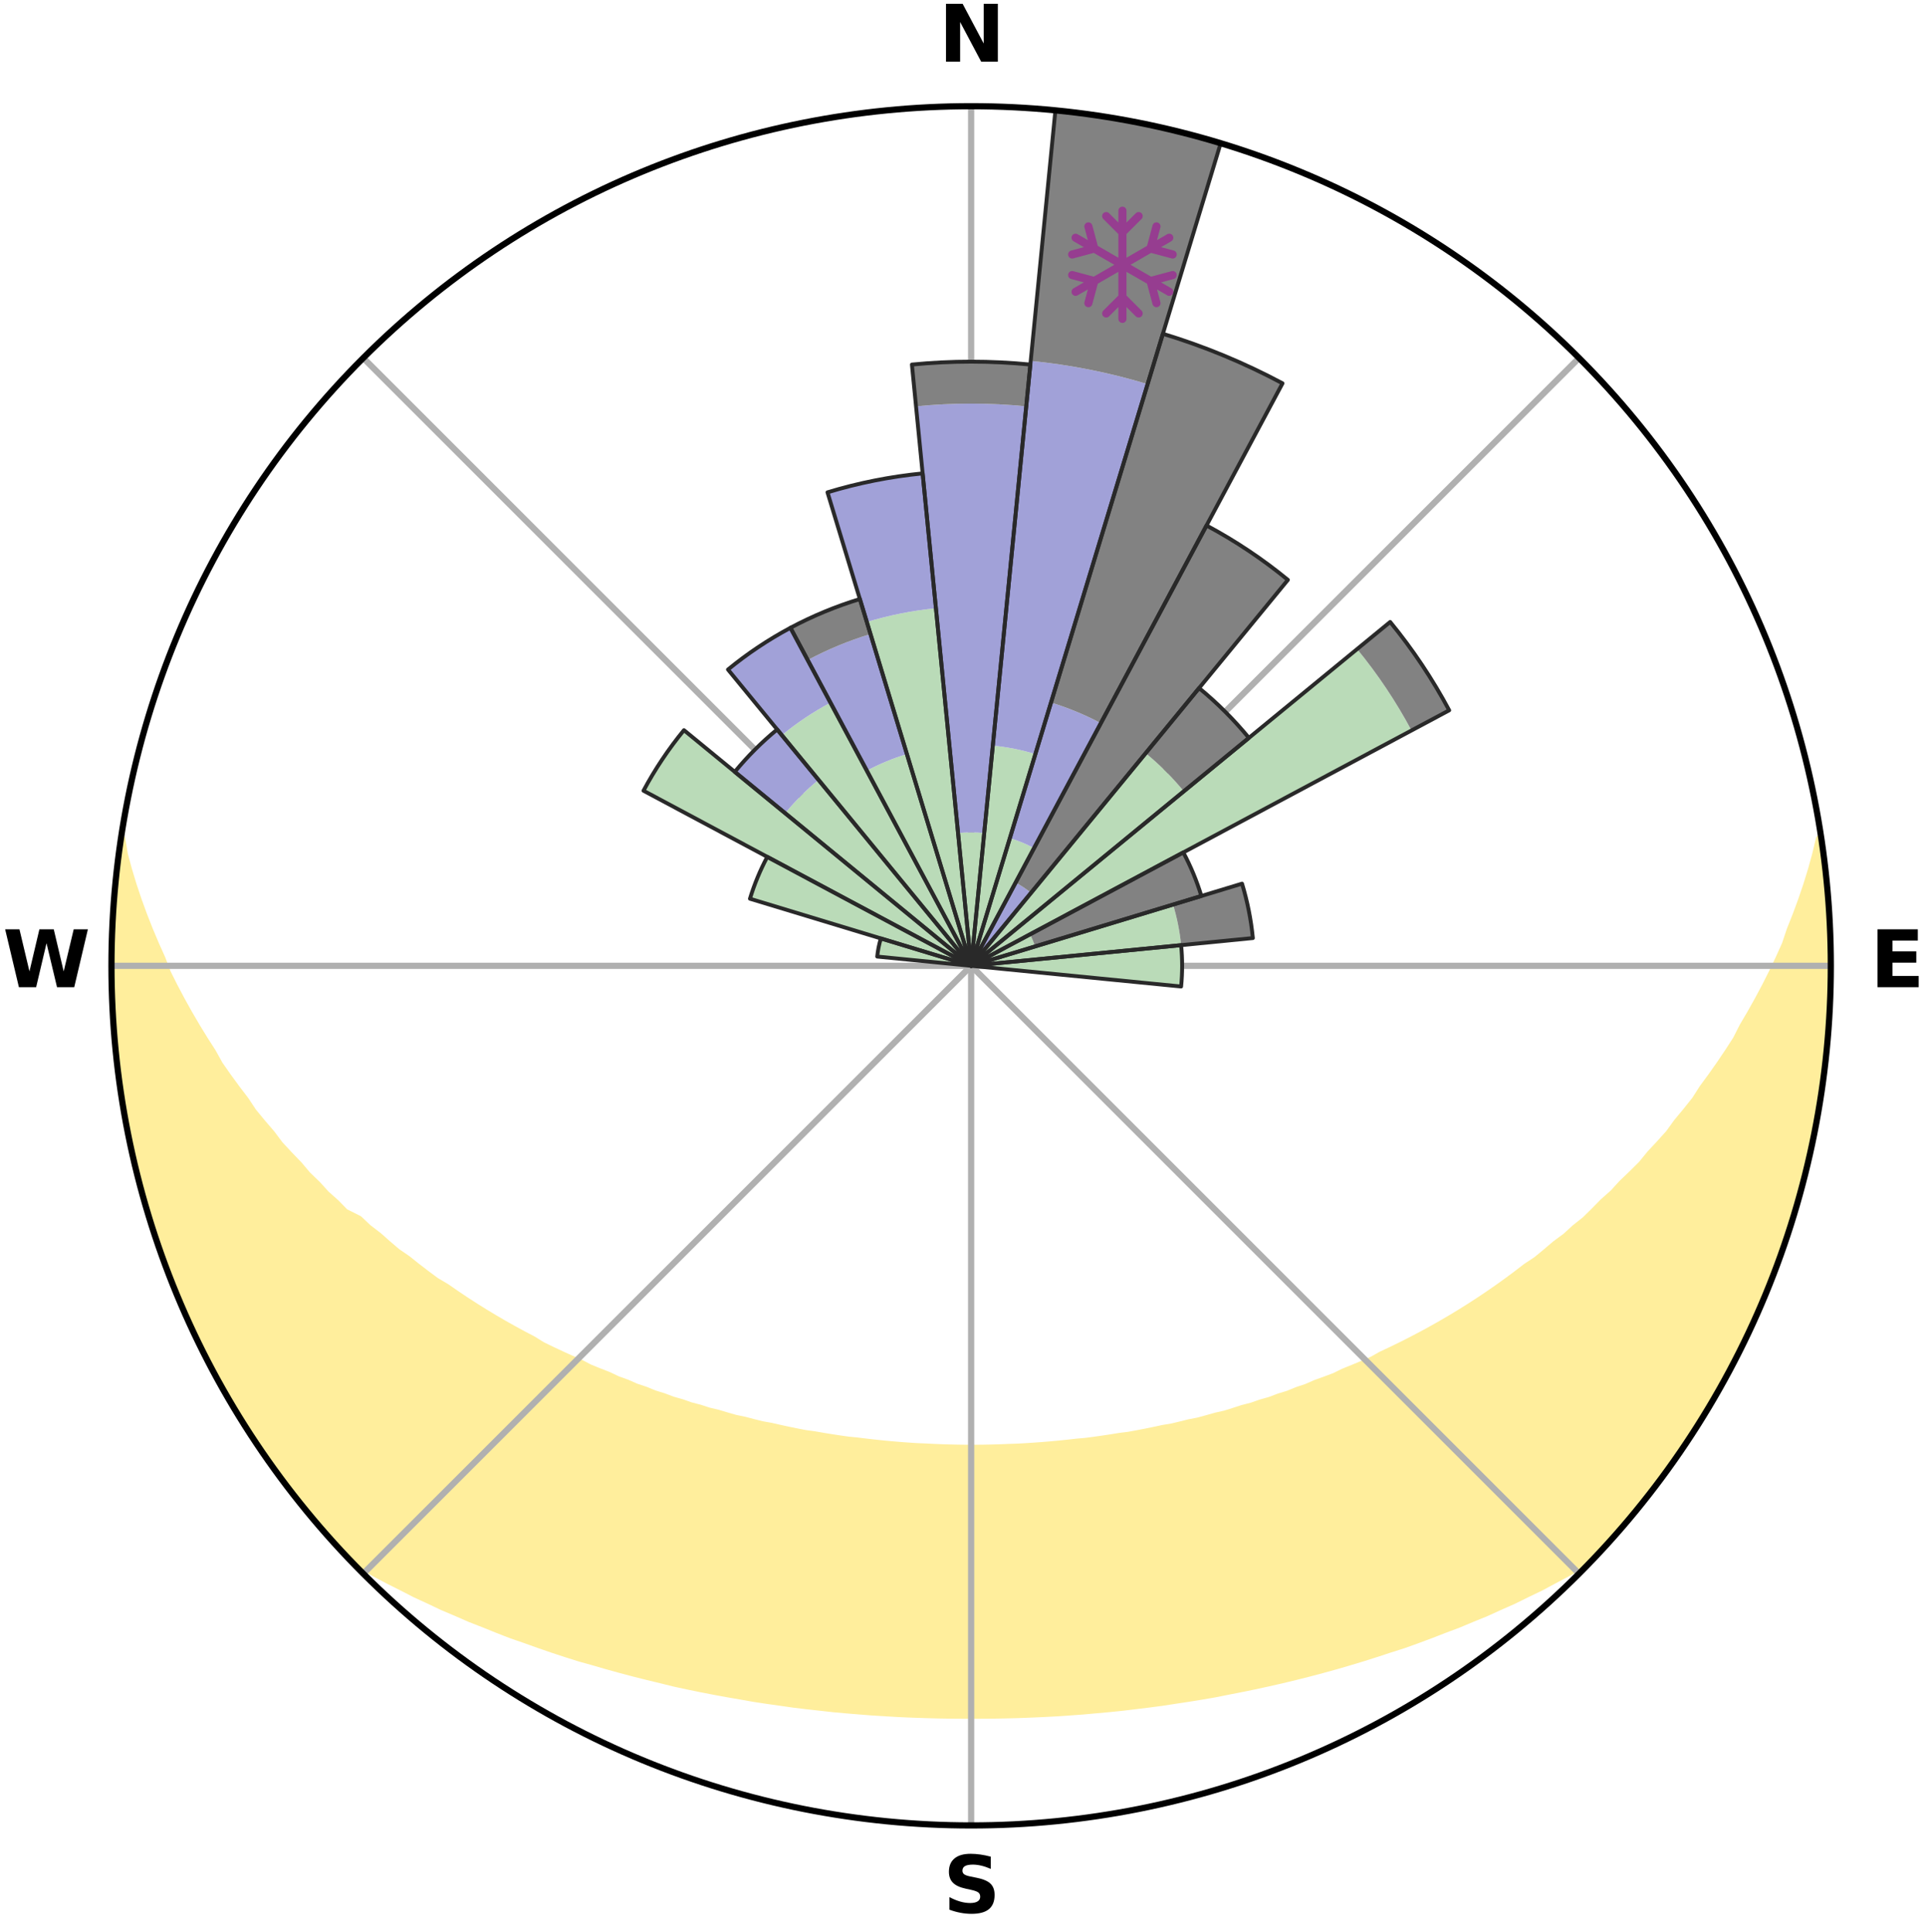 <?xml version="1.0" encoding="utf-8" standalone="no"?>
<!DOCTYPE svg PUBLIC "-//W3C//DTD SVG 1.1//EN"
  "http://www.w3.org/Graphics/SVG/1.1/DTD/svg11.dtd">
<svg xmlns:xlink="http://www.w3.org/1999/xlink" width="248.41pt" height="249.158pt" viewBox="0 0 248.41 249.158" xmlns="http://www.w3.org/2000/svg" version="1.1">
 <title>Ski Rose for Nitehawk</title>
 <defs>
  <style type="text/css">*{stroke-linejoin: round; stroke-linecap: butt}</style>
 </defs>
 <g id="figure_1">
  <g id="patch_1">
   <path d="M 0 249.158 
L 248.41 249.158 
L 248.41 0 
L 0 0 
z
" style="fill: #ffffff"/>
  </g>
  <g id="axes_1">
   <g id="patch_2">
    <path d="M 236.135 124.579 
C 236.135 110.018 233.267 95.599 227.695 82.147 
C 222.122 68.695 213.955 56.471 203.659 46.175 
C 193.363 35.879 181.139 27.711 167.687 22.139 
C 154.235 16.567 139.815 13.699 125.255 13.699 
C 110.694 13.699 96.275 16.567 82.823 22.139 
C 69.371 27.711 57.147 35.879 46.851 46.175 
C 36.555 56.471 28.387 68.695 22.815 82.147 
C 17.243 95.599 14.375 110.018 14.375 124.579 
C 14.375 139.14 17.243 153.559 22.815 167.011 
C 28.387 180.463 36.555 192.687 46.851 202.983 
C 57.147 213.279 69.371 221.447 82.823 227.019 
C 96.275 232.591 110.694 235.459 125.255 235.459 
C 139.815 235.459 154.235 232.591 167.687 227.019 
C 181.139 221.447 193.363 213.279 203.659 202.983 
C 213.955 192.687 222.122 180.463 227.695 167.011 
C 233.267 153.559 236.135 139.14 236.135 124.579 
M 125.255 124.579 
C 125.255 124.579 125.255 124.579 125.255 124.579 
C 125.255 124.579 125.255 124.579 125.255 124.579 
C 125.255 124.579 125.255 124.579 125.255 124.579 
C 125.255 124.579 125.255 124.579 125.255 124.579 
C 125.255 124.579 125.255 124.579 125.255 124.579 
C 125.255 124.579 125.255 124.579 125.255 124.579 
C 125.255 124.579 125.255 124.579 125.255 124.579 
C 125.255 124.579 125.255 124.579 125.255 124.579 
C 125.255 124.579 125.255 124.579 125.255 124.579 
C 125.255 124.579 125.255 124.579 125.255 124.579 
C 125.255 124.579 125.255 124.579 125.255 124.579 
C 125.255 124.579 125.255 124.579 125.255 124.579 
C 125.255 124.579 125.255 124.579 125.255 124.579 
C 125.255 124.579 125.255 124.579 125.255 124.579 
C 125.255 124.579 125.255 124.579 125.255 124.579 
C 125.255 124.579 125.255 124.579 125.255 124.579 
z
" style="fill: #ffffff"/>
   </g>
   <g id="PolyCollection_1">
    <defs>
     <path id="mcd6f0cf547" d="M 234.853 -140.959 
L 234.706 -140.937 
L 234.223 -138.925 
L 233.674 -136.932 
L 233.064 -134.96 
L 232.401 -133.012 
L 231.691 -131.089 
L 230.937 -129.193 
L 230.315 -127.33 
L 229.484 -125.489 
L 228.618 -123.677 
L 227.718 -121.896 
L 226.785 -120.146 
L 225.823 -118.428 
L 224.831 -116.742 
L 223.985 -115.072 
L 222.938 -113.449 
L 221.866 -111.86 
L 220.771 -110.304 
L 219.652 -108.782 
L 218.682 -107.263 
L 217.521 -105.807 
L 216.341 -104.386 
L 215.308 -102.959 
L 214.091 -101.604 
L 212.859 -100.284 
L 211.773 -98.951 
L 210.511 -97.698 
L 209.236 -96.479 
L 208.106 -95.24 
L 206.808 -94.088 
L 205.652 -92.91 
L 204.484 -91.761 
L 203.157 -90.706 
L 201.969 -89.618 
L 200.628 -88.628 
L 199.424 -87.6 
L 198.211 -86.6 
L 196.855 -85.703 
L 195.631 -84.762 
L 194.401 -83.849 
L 193.165 -82.963 
L 191.925 -82.105 
L 190.682 -81.274 
L 189.435 -80.469 
L 188.186 -79.691 
L 186.935 -78.938 
L 185.683 -78.211 
L 184.431 -77.508 
L 183.178 -76.831 
L 181.927 -76.177 
L 180.676 -75.547 
L 179.427 -74.94 
L 178.18 -74.355 
L 177.025 -73.705 
L 175.781 -73.164 
L 174.54 -72.644 
L 173.303 -72.144 
L 172.147 -71.577 
L 170.916 -71.117 
L 169.689 -70.676 
L 168.536 -70.168 
L 167.317 -69.763 
L 166.166 -69.291 
L 164.955 -68.921 
L 163.807 -68.485 
L 162.606 -68.148 
L 161.462 -67.746 
L 160.27 -67.439 
L 159.131 -67.069 
L 157.992 -66.715 
L 156.816 -66.451 
L 155.683 -66.128 
L 154.551 -65.819 
L 153.389 -65.594 
L 152.264 -65.313 
L 151.14 -65.046 
L 149.993 -64.856 
L 148.875 -64.615 
L 147.76 -64.387 
L 146.646 -64.173 
L 145.534 -63.971 
L 144.408 -63.832 
L 143.302 -63.652 
L 142.198 -63.485 
L 141.095 -63.33 
L 139.994 -63.186 
L 138.887 -63.09 
L 137.79 -62.966 
L 136.695 -62.853 
L 135.601 -62.751 
L 134.509 -62.659 
L 133.417 -62.579 
L 132.327 -62.508 
L 131.237 -62.448 
L 130.148 -62.411 
L 129.06 -62.369 
L 127.972 -62.336 
L 126.885 -62.314 
L 125.798 -62.302 
L 124.711 -62.302 
L 123.624 -62.316 
L 122.537 -62.34 
L 121.45 -62.373 
L 120.363 -62.417 
L 119.275 -62.471 
L 118.184 -62.517 
L 117.094 -62.589 
L 116.003 -62.671 
L 114.911 -62.764 
L 113.817 -62.867 
L 112.723 -62.982 
L 111.627 -63.107 
L 110.529 -63.243 
L 109.42 -63.35 
L 108.318 -63.506 
L 107.214 -63.675 
L 106.109 -63.855 
L 105.001 -64.048 
L 103.873 -64.199 
L 102.76 -64.415 
L 101.646 -64.643 
L 100.529 -64.885 
L 99.41 -65.141 
L 98.26 -65.345 
L 97.136 -65.627 
L 96.01 -65.923 
L 94.845 -66.163 
L 93.714 -66.487 
L 92.58 -66.827 
L 91.401 -67.107 
L 90.263 -67.477 
L 89.073 -67.786 
L 87.931 -68.188 
L 86.731 -68.527 
L 85.584 -68.963 
L 84.376 -69.334 
L 83.226 -69.806 
L 82.009 -70.211 
L 80.857 -70.72 
L 79.632 -71.162 
L 78.479 -71.709 
L 77.249 -72.189 
L 76.014 -72.69 
L 74.86 -73.297 
L 73.621 -73.839 
L 72.379 -74.402 
L 71.134 -74.987 
L 69.887 -75.594 
L 68.74 -76.31 
L 67.493 -76.964 
L 66.246 -77.641 
L 64.998 -78.342 
L 63.751 -79.069 
L 62.505 -79.82 
L 61.261 -80.598 
L 60.02 -81.401 
L 58.781 -82.231 
L 57.546 -83.087 
L 56.186 -83.894 
L 54.958 -84.807 
L 53.736 -85.747 
L 52.52 -86.716 
L 51.172 -87.643 
L 49.97 -88.67 
L 48.776 -89.726 
L 47.445 -90.747 
L 46.27 -91.863 
L 44.474 -92.759 
L 43.318 -93.944 
L 42.02 -95.104 
L 40.889 -96.351 
L 39.615 -97.577 
L 38.514 -98.885 
L 37.267 -100.178 
L 36.036 -101.505 
L 34.985 -102.907 
L 33.788 -104.301 
L 32.609 -105.73 
L 31.618 -107.225 
L 30.48 -108.719 
L 29.363 -110.248 
L 28.269 -111.811 
L 27.372 -113.427 
L 26.328 -115.054 
L 25.311 -116.713 
L 24.322 -118.406 
L 23.362 -120.13 
L 22.433 -121.887 
L 21.537 -123.674 
L 20.846 -125.49 
L 20.019 -127.335 
L 19.23 -129.208 
L 18.482 -131.11 
L 17.779 -133.038 
L 17.125 -134.991 
L 16.527 -136.967 
L 15.991 -138.964 
L 15.667 -140.957 
L 15.667 -140.957 
L 15.667 -140.957 
L 15.405 -139.041 
L 15.176 -137.121 
L 14.981 -135.197 
L 14.825 -133.27 
L 14.696 -131.341 
L 14.606 -129.41 
L 14.544 -127.478 
L 14.52 -125.545 
L 14.38 -123.611 
L 14.417 -121.677 
L 14.488 -119.743 
L 14.593 -117.811 
L 14.73 -115.881 
L 14.899 -113.953 
L 15.101 -112.029 
L 15.333 -110.108 
L 15.599 -108.191 
L 15.898 -106.279 
L 16.368 -104.398 
L 16.723 -102.498 
L 17.117 -100.606 
L 17.534 -98.718 
L 17.991 -96.839 
L 18.47 -94.965 
L 18.991 -93.102 
L 19.531 -91.245 
L 20.116 -89.4 
L 20.85 -87.607 
L 21.497 -85.785 
L 22.159 -83.969 
L 22.853 -82.163 
L 23.593 -80.375 
L 24.364 -78.601 
L 25.273 -76.89 
L 26.089 -75.137 
L 26.938 -73.398 
L 27.819 -71.676 
L 28.857 -70.04 
L 29.8 -68.352 
L 30.776 -66.682 
L 31.787 -65.033 
L 32.832 -63.406 
L 33.912 -61.801 
L 35.024 -60.218 
L 36.171 -58.661 
L 37.29 -57.081 
L 38.5 -55.571 
L 39.7 -54.053 
L 40.954 -52.579 
L 42.22 -51.116 
L 43.507 -49.671 
L 44.876 -48.302 
L 46.609 -47.294 
L 48.317 -46.287 
L 50.078 -45.359 
L 51.848 -44.469 
L 53.588 -43.574 
L 55.37 -42.754 
L 57.12 -41.925 
L 58.907 -41.169 
L 60.663 -40.401 
L 62.451 -39.704 
L 64.208 -38.994 
L 65.965 -38.312 
L 67.749 -37.697 
L 69.504 -37.068 
L 71.258 -36.464 
L 73.011 -35.886 
L 74.762 -35.333 
L 76.531 -34.841 
L 78.276 -34.334 
L 80.019 -33.851 
L 81.76 -33.39 
L 83.498 -32.951 
L 85.232 -32.534 
L 86.951 -32.106 
L 88.681 -31.731 
L 90.408 -31.377 
L 92.132 -31.042 
L 93.852 -30.726 
L 95.57 -30.429 
L 97.277 -30.127 
L 98.989 -29.868 
L 100.699 -29.627 
L 102.4 -29.383 
L 104.105 -29.178 
L 105.807 -28.989 
L 107.503 -28.801 
L 109.201 -28.647 
L 110.897 -28.509 
L 112.589 -28.375 
L 114.282 -28.271 
L 115.972 -28.172 
L 117.662 -28.099 
L 119.35 -28.042 
L 121.038 -27.996 
L 122.725 -27.97 
L 124.412 -27.958 
L 126.098 -27.958 
L 127.785 -27.969 
L 129.472 -27.998 
L 131.16 -28.038 
L 132.848 -28.102 
L 134.537 -28.176 
L 136.229 -28.264 
L 137.92 -28.38 
L 139.614 -28.502 
L 141.307 -28.654 
L 143.005 -28.808 
L 144.705 -28.98 
L 146.403 -29.186 
L 148.107 -29.391 
L 149.814 -29.615 
L 151.518 -29.878 
L 153.23 -30.137 
L 154.945 -30.415 
L 156.663 -30.71 
L 158.374 -31.053 
L 160.097 -31.39 
L 161.824 -31.744 
L 163.553 -32.12 
L 165.286 -32.515 
L 167.021 -32.932 
L 168.759 -33.37 
L 170.5 -33.831 
L 172.244 -34.313 
L 173.99 -34.82 
L 175.739 -35.348 
L 177.489 -35.903 
L 179.242 -36.48 
L 181.021 -37.044 
L 182.776 -37.674 
L 184.533 -38.328 
L 186.289 -39.012 
L 188.076 -39.681 
L 189.834 -40.418 
L 191.622 -41.144 
L 193.375 -41.943 
L 195.16 -42.73 
L 196.907 -43.591 
L 198.684 -44.445 
L 200.415 -45.376 
L 202.175 -46.304 
L 203.923 -47.272 
L 205.656 -48.281 
L 207.002 -49.671 
L 208.292 -51.114 
L 209.563 -52.573 
L 210.787 -54.071 
L 211.997 -55.581 
L 213.177 -57.114 
L 214.382 -58.628 
L 215.518 -60.195 
L 216.584 -61.81 
L 217.71 -63.384 
L 218.737 -65.024 
L 219.718 -66.692 
L 220.762 -68.321 
L 221.748 -69.986 
L 222.607 -71.721 
L 223.518 -73.426 
L 224.397 -75.149 
L 225.236 -76.89 
L 226.031 -78.653 
L 226.927 -80.371 
L 227.643 -82.169 
L 228.315 -83.983 
L 229.107 -85.75 
L 229.7 -87.593 
L 230.383 -89.404 
L 230.936 -91.258 
L 231.543 -93.095 
L 232.025 -94.969 
L 232.555 -96.829 
L 232.965 -98.72 
L 233.481 -100.586 
L 233.9 -102.475 
L 234.204 -104.387 
L 234.547 -106.29 
L 234.853 -108.2 
L 235.048 -110.125 
L 235.356 -112.035 
L 235.552 -113.959 
L 235.791 -115.88 
L 235.916 -117.811 
L 235.936 -119.747 
L 236.072 -121.677 
L 236.091 -123.612 
L 236.075 -125.546 
L 235.958 -127.478 
L 236.023 -129.415 
L 235.839 -131.343 
L 235.77 -133.277 
L 235.586 -135.203 
L 235.303 -137.117 
L 235.134 -139.045 
L 234.853 -140.959 
z
" style="stroke: #ffee9c"/>
    </defs>
    <g clip-path="url(#p1910536b89)">
     <use xlink:href="#mcd6f0cf547" x="0" y="249.158" style="fill: #ffee9c; stroke: #ffee9c"/>
    </g>
   </g>
   <g id="matplotlib.axis_1">
    <g id="xtick_1">
     <g id="line2d_1">
      <path d="M 125.255 124.579 
L 125.255 13.699 
" clip-path="url(#p1910536b89)" style="fill: none; stroke: #b0b0b0; stroke-width: 0.8; stroke-linecap: square"/>
     </g>
     <g id="text_1">
      <!-- N -->
      <g transform="translate(121.07 7.958) scale(0.1 -0.1)">
       <defs>
        <path id="DejaVuSans-Bold-4e" d="M 588 4666 
L 1931 4666 
L 3628 1466 
L 3628 4666 
L 4769 4666 
L 4769 0 
L 3425 0 
L 1728 3200 
L 1728 0 
L 588 0 
L 588 4666 
z
" transform="scale(0.016)"/>
       </defs>
       <use xlink:href="#DejaVuSans-Bold-4e"/>
      </g>
     </g>
    </g>
    <g id="xtick_2">
     <g id="line2d_2">
      <path d="M 125.255 124.579 
L 203.659 46.175 
" clip-path="url(#p1910536b89)" style="fill: none; stroke: #b0b0b0; stroke-width: 0.8; stroke-linecap: square"/>
     </g>
    </g>
    <g id="xtick_3">
     <g id="line2d_3">
      <path d="M 125.255 124.579 
L 236.135 124.579 
" clip-path="url(#p1910536b89)" style="fill: none; stroke: #b0b0b0; stroke-width: 0.8; stroke-linecap: square"/>
     </g>
     <g id="text_2">
      <!-- E -->
      <g transform="translate(241.219 127.338) scale(0.1 -0.1)">
       <defs>
        <path id="DejaVuSans-Bold-45" d="M 588 4666 
L 3834 4666 
L 3834 3756 
L 1791 3756 
L 1791 2888 
L 3713 2888 
L 3713 1978 
L 1791 1978 
L 1791 909 
L 3903 909 
L 3903 0 
L 588 0 
L 588 4666 
z
" transform="scale(0.016)"/>
       </defs>
       <use xlink:href="#DejaVuSans-Bold-45"/>
      </g>
     </g>
    </g>
    <g id="xtick_4">
     <g id="line2d_4">
      <path d="M 125.255 124.579 
L 203.659 202.983 
" clip-path="url(#p1910536b89)" style="fill: none; stroke: #b0b0b0; stroke-width: 0.8; stroke-linecap: square"/>
     </g>
    </g>
    <g id="xtick_5">
     <g id="line2d_5">
      <path d="M 125.255 124.579 
L 125.255 235.459 
" clip-path="url(#p1910536b89)" style="fill: none; stroke: #b0b0b0; stroke-width: 0.8; stroke-linecap: square"/>
     </g>
     <g id="text_3">
      <!-- S -->
      <g transform="translate(121.654 246.718) scale(0.1 -0.1)">
       <defs>
        <path id="DejaVuSans-Bold-53" d="M 3834 4519 
L 3834 3531 
Q 3450 3703 3084 3790 
Q 2719 3878 2394 3878 
Q 1963 3878 1756 3759 
Q 1550 3641 1550 3391 
Q 1550 3203 1689 3098 
Q 1828 2994 2194 2919 
L 2706 2816 
Q 3484 2659 3812 2340 
Q 4141 2022 4141 1434 
Q 4141 663 3683 286 
Q 3225 -91 2284 -91 
Q 1841 -91 1394 -6 
Q 947 78 500 244 
L 500 1259 
Q 947 1022 1364 901 
Q 1781 781 2169 781 
Q 2563 781 2772 912 
Q 2981 1044 2981 1288 
Q 2981 1506 2839 1625 
Q 2697 1744 2272 1838 
L 1806 1941 
Q 1106 2091 782 2419 
Q 459 2747 459 3303 
Q 459 4000 909 4375 
Q 1359 4750 2203 4750 
Q 2588 4750 2994 4692 
Q 3400 4634 3834 4519 
z
" transform="scale(0.016)"/>
       </defs>
       <use xlink:href="#DejaVuSans-Bold-53"/>
      </g>
     </g>
    </g>
    <g id="xtick_6">
     <g id="line2d_6">
      <path d="M 125.255 124.579 
L 46.851 202.983 
" clip-path="url(#p1910536b89)" style="fill: none; stroke: #b0b0b0; stroke-width: 0.8; stroke-linecap: square"/>
     </g>
    </g>
    <g id="xtick_7">
     <g id="line2d_7">
      <path d="M 125.255 124.579 
L 14.375 124.579 
" clip-path="url(#p1910536b89)" style="fill: none; stroke: #b0b0b0; stroke-width: 0.8; stroke-linecap: square"/>
     </g>
     <g id="text_4">
      <!-- W -->
      <g transform="translate(0.36 127.338) scale(0.1 -0.1)">
       <defs>
        <path id="DejaVuSans-Bold-57" d="M 191 4666 
L 1344 4666 
L 2150 1275 
L 2950 4666 
L 4109 4666 
L 4909 1275 
L 5716 4666 
L 6859 4666 
L 5759 0 
L 4372 0 
L 3525 3547 
L 2688 0 
L 1300 0 
L 191 4666 
z
" transform="scale(0.016)"/>
       </defs>
       <use xlink:href="#DejaVuSans-Bold-57"/>
      </g>
     </g>
    </g>
    <g id="xtick_8">
     <g id="line2d_8">
      <path d="M 125.255 124.579 
L 46.851 46.175 
" clip-path="url(#p1910536b89)" style="fill: none; stroke: #b0b0b0; stroke-width: 0.8; stroke-linecap: square"/>
     </g>
    </g>
   </g>
   <g id="matplotlib.axis_2"/>
   <g id="patch_3">
    <path d="M 125.255 124.579 
C 125.255 124.579 125.255 124.579 125.255 124.579 
C 125.255 124.579 125.255 124.579 125.255 124.579 
L 125.255 124.579 
C 125.255 124.579 125.255 124.579 125.255 124.579 
C 125.255 124.579 125.255 124.579 125.255 124.579 
z
" clip-path="url(#p1910536b89)" style="fill: #d9d9d9"/>
   </g>
   <g id="patch_4">
    <path d="M 125.255 124.579 
C 125.255 124.579 125.255 124.579 125.255 124.579 
C 125.255 124.579 125.255 124.579 125.255 124.579 
L 125.255 124.579 
C 125.255 124.579 125.255 124.579 125.255 124.579 
C 125.255 124.579 125.255 124.579 125.255 124.579 
z
" clip-path="url(#p1910536b89)" style="fill: #d9d9d9"/>
   </g>
   <g id="patch_5">
    <path d="M 125.255 124.579 
C 125.255 124.579 125.255 124.579 125.255 124.579 
C 125.255 124.579 125.255 124.579 125.255 124.579 
L 125.255 124.579 
C 125.255 124.579 125.255 124.579 125.255 124.579 
C 125.255 124.579 125.255 124.579 125.255 124.579 
z
" clip-path="url(#p1910536b89)" style="fill: #d9d9d9"/>
   </g>
   <g id="patch_6">
    <path d="M 125.255 124.579 
C 125.255 124.579 125.255 124.579 125.255 124.579 
C 125.255 124.579 125.255 124.579 125.255 124.579 
L 125.255 124.579 
C 125.255 124.579 125.255 124.579 125.255 124.579 
C 125.255 124.579 125.255 124.579 125.255 124.579 
z
" clip-path="url(#p1910536b89)" style="fill: #d9d9d9"/>
   </g>
   <g id="patch_7">
    <path d="M 125.255 124.579 
C 125.255 124.579 125.255 124.579 125.255 124.579 
C 125.255 124.579 125.255 124.579 125.255 124.579 
L 125.255 124.579 
C 125.255 124.579 125.255 124.579 125.255 124.579 
C 125.255 124.579 125.255 124.579 125.255 124.579 
z
" clip-path="url(#p1910536b89)" style="fill: #d9d9d9"/>
   </g>
   <g id="patch_8">
    <path d="M 125.255 124.579 
C 125.255 124.579 125.255 124.579 125.255 124.579 
C 125.255 124.579 125.255 124.579 125.255 124.579 
L 125.255 124.579 
C 125.255 124.579 125.255 124.579 125.255 124.579 
C 125.255 124.579 125.255 124.579 125.255 124.579 
z
" clip-path="url(#p1910536b89)" style="fill: #d9d9d9"/>
   </g>
   <g id="patch_9">
    <path d="M 125.255 124.579 
C 125.255 124.579 125.255 124.579 125.255 124.579 
C 125.255 124.579 125.255 124.579 125.255 124.579 
L 125.255 124.579 
C 125.255 124.579 125.255 124.579 125.255 124.579 
C 125.255 124.579 125.255 124.579 125.255 124.579 
z
" clip-path="url(#p1910536b89)" style="fill: #d9d9d9"/>
   </g>
   <g id="patch_10">
    <path d="M 125.255 124.579 
C 125.255 124.579 125.255 124.579 125.255 124.579 
C 125.255 124.579 125.255 124.579 125.255 124.579 
L 125.255 124.579 
C 125.255 124.579 125.255 124.579 125.255 124.579 
C 125.255 124.579 125.255 124.579 125.255 124.579 
z
" clip-path="url(#p1910536b89)" style="fill: #d9d9d9"/>
   </g>
   <g id="patch_11">
    <path d="M 125.255 124.579 
C 125.255 124.579 125.255 124.579 125.255 124.579 
C 125.255 124.579 125.255 124.579 125.255 124.579 
L 125.255 124.579 
C 125.255 124.579 125.255 124.579 125.255 124.579 
C 125.255 124.579 125.255 124.579 125.255 124.579 
z
" clip-path="url(#p1910536b89)" style="fill: #d9d9d9"/>
   </g>
   <g id="patch_12">
    <path d="M 125.255 124.579 
C 125.255 124.579 125.255 124.579 125.255 124.579 
C 125.255 124.579 125.255 124.579 125.255 124.579 
L 125.255 124.579 
C 125.255 124.579 125.255 124.579 125.255 124.579 
C 125.255 124.579 125.255 124.579 125.255 124.579 
z
" clip-path="url(#p1910536b89)" style="fill: #d9d9d9"/>
   </g>
   <g id="patch_13">
    <path d="M 125.255 124.579 
C 125.255 124.579 125.255 124.579 125.255 124.579 
C 125.255 124.579 125.255 124.579 125.255 124.579 
L 125.255 124.579 
C 125.255 124.579 125.255 124.579 125.255 124.579 
C 125.255 124.579 125.255 124.579 125.255 124.579 
z
" clip-path="url(#p1910536b89)" style="fill: #d9d9d9"/>
   </g>
   <g id="patch_14">
    <path d="M 125.255 124.579 
C 125.255 124.579 125.255 124.579 125.255 124.579 
C 125.255 124.579 125.255 124.579 125.255 124.579 
L 125.255 124.579 
C 125.255 124.579 125.255 124.579 125.255 124.579 
C 125.255 124.579 125.255 124.579 125.255 124.579 
z
" clip-path="url(#p1910536b89)" style="fill: #d9d9d9"/>
   </g>
   <g id="patch_15">
    <path d="M 125.255 124.579 
C 125.255 124.579 125.255 124.579 125.255 124.579 
C 125.255 124.579 125.255 124.579 125.255 124.579 
L 125.255 124.579 
C 125.255 124.579 125.255 124.579 125.255 124.579 
C 125.255 124.579 125.255 124.579 125.255 124.579 
z
" clip-path="url(#p1910536b89)" style="fill: #d9d9d9"/>
   </g>
   <g id="patch_16">
    <path d="M 125.255 124.579 
C 125.255 124.579 125.255 124.579 125.255 124.579 
C 125.255 124.579 125.255 124.579 125.255 124.579 
L 125.255 124.579 
C 125.255 124.579 125.255 124.579 125.255 124.579 
C 125.255 124.579 125.255 124.579 125.255 124.579 
z
" clip-path="url(#p1910536b89)" style="fill: #d9d9d9"/>
   </g>
   <g id="patch_17">
    <path d="M 125.255 124.579 
C 125.255 124.579 125.255 124.579 125.255 124.579 
C 125.255 124.579 125.255 124.579 125.255 124.579 
L 125.255 124.579 
C 125.255 124.579 125.255 124.579 125.255 124.579 
C 125.255 124.579 125.255 124.579 125.255 124.579 
z
" clip-path="url(#p1910536b89)" style="fill: #d9d9d9"/>
   </g>
   <g id="patch_18">
    <path d="M 125.255 124.579 
C 125.255 124.579 125.255 124.579 125.255 124.579 
C 125.255 124.579 125.255 124.579 125.255 124.579 
L 125.255 124.579 
C 125.255 124.579 125.255 124.579 125.255 124.579 
C 125.255 124.579 125.255 124.579 125.255 124.579 
z
" clip-path="url(#p1910536b89)" style="fill: #d9d9d9"/>
   </g>
   <g id="patch_19">
    <path d="M 125.255 124.579 
C 125.255 124.579 125.255 124.579 125.255 124.579 
C 125.255 124.579 125.255 124.579 125.255 124.579 
L 125.255 124.579 
C 125.255 124.579 125.255 124.579 125.255 124.579 
C 125.255 124.579 125.255 124.579 125.255 124.579 
z
" clip-path="url(#p1910536b89)" style="fill: #d9d9d9"/>
   </g>
   <g id="patch_20">
    <path d="M 125.255 124.579 
C 125.255 124.579 125.255 124.579 125.255 124.579 
C 125.255 124.579 125.255 124.579 125.255 124.579 
L 125.255 124.579 
C 125.255 124.579 125.255 124.579 125.255 124.579 
C 125.255 124.579 125.255 124.579 125.255 124.579 
z
" clip-path="url(#p1910536b89)" style="fill: #d9d9d9"/>
   </g>
   <g id="patch_21">
    <path d="M 125.255 124.579 
C 125.255 124.579 125.255 124.579 125.255 124.579 
C 125.255 124.579 125.255 124.579 125.255 124.579 
L 125.255 124.579 
C 125.255 124.579 125.255 124.579 125.255 124.579 
C 125.255 124.579 125.255 124.579 125.255 124.579 
z
" clip-path="url(#p1910536b89)" style="fill: #d9d9d9"/>
   </g>
   <g id="patch_22">
    <path d="M 125.255 124.579 
C 125.255 124.579 125.255 124.579 125.255 124.579 
C 125.255 124.579 125.255 124.579 125.255 124.579 
L 125.255 124.579 
C 125.255 124.579 125.255 124.579 125.255 124.579 
C 125.255 124.579 125.255 124.579 125.255 124.579 
z
" clip-path="url(#p1910536b89)" style="fill: #d9d9d9"/>
   </g>
   <g id="patch_23">
    <path d="M 125.255 124.579 
C 125.255 124.579 125.255 124.579 125.255 124.579 
C 125.255 124.579 125.255 124.579 125.255 124.579 
L 125.255 124.579 
C 125.255 124.579 125.255 124.579 125.255 124.579 
C 125.255 124.579 125.255 124.579 125.255 124.579 
z
" clip-path="url(#p1910536b89)" style="fill: #d9d9d9"/>
   </g>
   <g id="patch_24">
    <path d="M 125.255 124.579 
C 125.255 124.579 125.255 124.579 125.255 124.579 
C 125.255 124.579 125.255 124.579 125.255 124.579 
L 125.255 124.579 
C 125.255 124.579 125.255 124.579 125.255 124.579 
C 125.255 124.579 125.255 124.579 125.255 124.579 
z
" clip-path="url(#p1910536b89)" style="fill: #d9d9d9"/>
   </g>
   <g id="patch_25">
    <path d="M 125.255 124.579 
C 125.255 124.579 125.255 124.579 125.255 124.579 
C 125.255 124.579 125.255 124.579 125.255 124.579 
L 125.255 124.579 
C 125.255 124.579 125.255 124.579 125.255 124.579 
C 125.255 124.579 125.255 124.579 125.255 124.579 
z
" clip-path="url(#p1910536b89)" style="fill: #d9d9d9"/>
   </g>
   <g id="patch_26">
    <path d="M 125.255 124.579 
C 125.255 124.579 125.255 124.579 125.255 124.579 
C 125.255 124.579 125.255 124.579 125.255 124.579 
L 125.255 124.579 
C 125.255 124.579 125.255 124.579 125.255 124.579 
C 125.255 124.579 125.255 124.579 125.255 124.579 
z
" clip-path="url(#p1910536b89)" style="fill: #d9d9d9"/>
   </g>
   <g id="patch_27">
    <path d="M 125.255 124.579 
C 125.255 124.579 125.255 124.579 125.255 124.579 
C 125.255 124.579 125.255 124.579 125.255 124.579 
L 125.255 124.579 
C 125.255 124.579 125.255 124.579 125.255 124.579 
C 125.255 124.579 125.255 124.579 125.255 124.579 
z
" clip-path="url(#p1910536b89)" style="fill: #d9d9d9"/>
   </g>
   <g id="patch_28">
    <path d="M 125.255 124.579 
C 125.255 124.579 125.255 124.579 125.255 124.579 
C 125.255 124.579 125.255 124.579 125.255 124.579 
L 125.255 124.579 
C 125.255 124.579 125.255 124.579 125.255 124.579 
C 125.255 124.579 125.255 124.579 125.255 124.579 
z
" clip-path="url(#p1910536b89)" style="fill: #d9d9d9"/>
   </g>
   <g id="patch_29">
    <path d="M 125.255 124.579 
C 125.255 124.579 125.255 124.579 125.255 124.579 
C 125.255 124.579 125.255 124.579 125.255 124.579 
L 125.255 124.579 
C 125.255 124.579 125.255 124.579 125.255 124.579 
C 125.255 124.579 125.255 124.579 125.255 124.579 
z
" clip-path="url(#p1910536b89)" style="fill: #d9d9d9"/>
   </g>
   <g id="patch_30">
    <path d="M 125.255 124.579 
C 125.255 124.579 125.255 124.579 125.255 124.579 
C 125.255 124.579 125.255 124.579 125.255 124.579 
L 125.255 124.579 
C 125.255 124.579 125.255 124.579 125.255 124.579 
C 125.255 124.579 125.255 124.579 125.255 124.579 
z
" clip-path="url(#p1910536b89)" style="fill: #d9d9d9"/>
   </g>
   <g id="patch_31">
    <path d="M 125.255 124.579 
C 125.255 124.579 125.255 124.579 125.255 124.579 
C 125.255 124.579 125.255 124.579 125.255 124.579 
L 125.255 124.579 
C 125.255 124.579 125.255 124.579 125.255 124.579 
C 125.255 124.579 125.255 124.579 125.255 124.579 
z
" clip-path="url(#p1910536b89)" style="fill: #d9d9d9"/>
   </g>
   <g id="patch_32">
    <path d="M 125.255 124.579 
C 125.255 124.579 125.255 124.579 125.255 124.579 
C 125.255 124.579 125.255 124.579 125.255 124.579 
L 125.255 124.579 
C 125.255 124.579 125.255 124.579 125.255 124.579 
C 125.255 124.579 125.255 124.579 125.255 124.579 
z
" clip-path="url(#p1910536b89)" style="fill: #d9d9d9"/>
   </g>
   <g id="patch_33">
    <path d="M 125.255 124.579 
C 125.255 124.579 125.255 124.579 125.255 124.579 
C 125.255 124.579 125.255 124.579 125.255 124.579 
L 125.255 124.579 
C 125.255 124.579 125.255 124.579 125.255 124.579 
C 125.255 124.579 125.255 124.579 125.255 124.579 
z
" clip-path="url(#p1910536b89)" style="fill: #d9d9d9"/>
   </g>
   <g id="patch_34">
    <path d="M 125.255 124.579 
C 125.255 124.579 125.255 124.579 125.255 124.579 
C 125.255 124.579 125.255 124.579 125.255 124.579 
L 125.255 124.579 
C 125.255 124.579 125.255 124.579 125.255 124.579 
C 125.255 124.579 125.255 124.579 125.255 124.579 
z
" clip-path="url(#p1910536b89)" style="fill: #d9d9d9"/>
   </g>
   <g id="patch_35">
    <path d="M 125.255 124.579 
C 125.255 124.579 125.255 124.579 125.255 124.579 
C 125.255 124.579 125.255 124.579 125.255 124.579 
L 126.942 107.45 
C 126.381 107.395 125.818 107.367 125.255 107.367 
C 124.691 107.367 124.128 107.395 123.568 107.45 
z
" clip-path="url(#p1910536b89)" style="fill: #badbb8"/>
   </g>
   <g id="patch_36">
    <path d="M 125.255 124.579 
C 125.255 124.579 125.255 124.579 125.255 124.579 
C 125.255 124.579 125.255 124.579 125.255 124.579 
L 133.54 97.265 
C 132.646 96.994 131.74 96.767 130.823 96.585 
C 129.907 96.403 128.982 96.265 128.053 96.174 
z
" clip-path="url(#p1910536b89)" style="fill: #badbb8"/>
   </g>
   <g id="patch_37">
    <path d="M 125.255 124.579 
C 125.255 124.579 125.255 124.579 125.255 124.579 
C 125.255 124.579 125.255 124.579 125.255 124.579 
L 133.368 109.4 
C 132.872 109.134 132.362 108.893 131.842 108.677 
C 131.321 108.462 130.79 108.272 130.251 108.108 
z
" clip-path="url(#p1910536b89)" style="fill: #badbb8"/>
   </g>
   <g id="patch_38">
    <path d="M 125.255 124.579 
C 125.255 124.579 125.255 124.579 125.255 124.579 
C 125.255 124.579 125.255 124.579 125.255 124.579 
L 125.255 124.579 
C 125.255 124.579 125.255 124.579 125.255 124.579 
C 125.255 124.579 125.255 124.579 125.255 124.579 
z
" clip-path="url(#p1910536b89)" style="fill: #badbb8"/>
   </g>
   <g id="patch_39">
    <path d="M 125.255 124.579 
C 125.255 124.579 125.255 124.579 125.255 124.579 
C 125.255 124.579 125.255 124.579 125.255 124.579 
L 152.684 102.069 
C 151.947 101.171 151.167 100.31 150.345 99.489 
C 149.524 98.667 148.663 97.887 147.765 97.15 
z
" clip-path="url(#p1910536b89)" style="fill: #badbb8"/>
   </g>
   <g id="patch_40">
    <path d="M 125.255 124.579 
C 125.255 124.579 125.255 124.579 125.255 124.579 
C 125.255 124.579 125.255 124.579 125.255 124.579 
L 182.052 94.221 
C 181.058 92.362 179.973 90.552 178.802 88.8 
C 177.631 87.047 176.375 85.353 175.038 83.723 
z
" clip-path="url(#p1910536b89)" style="fill: #badbb8"/>
   </g>
   <g id="patch_41">
    <path d="M 125.255 124.579 
C 125.255 124.579 125.255 124.579 125.255 124.579 
C 125.255 124.579 125.255 124.579 125.255 124.579 
L 133.49 122.081 
C 133.408 121.811 133.314 121.546 133.206 121.286 
C 133.098 121.025 132.977 120.771 132.845 120.522 
z
" clip-path="url(#p1910536b89)" style="fill: #badbb8"/>
   </g>
   <g id="patch_42">
    <path d="M 125.255 124.579 
C 125.255 124.579 125.255 124.579 125.255 124.579 
C 125.255 124.579 125.255 124.579 125.255 124.579 
L 152.338 121.912 
C 152.251 121.025 152.12 120.143 151.946 119.27 
C 151.773 118.396 151.556 117.532 151.297 116.679 
z
" clip-path="url(#p1910536b89)" style="fill: #badbb8"/>
   </g>
   <g id="patch_43">
    <path d="M 125.255 124.579 
C 125.255 124.579 125.255 124.579 125.255 124.579 
C 125.255 124.579 125.255 124.579 125.255 124.579 
L 152.338 127.247 
C 152.426 126.36 152.469 125.47 152.469 124.579 
C 152.469 123.688 152.426 122.798 152.338 121.912 
z
" clip-path="url(#p1910536b89)" style="fill: #badbb8"/>
   </g>
   <g id="patch_44">
    <path d="M 125.255 124.579 
C 125.255 124.579 125.255 124.579 125.255 124.579 
C 125.255 124.579 125.255 124.579 125.255 124.579 
L 125.255 124.579 
C 125.255 124.579 125.255 124.579 125.255 124.579 
C 125.255 124.579 125.255 124.579 125.255 124.579 
z
" clip-path="url(#p1910536b89)" style="fill: #badbb8"/>
   </g>
   <g id="patch_45">
    <path d="M 125.255 124.579 
C 125.255 124.579 125.255 124.579 125.255 124.579 
C 125.255 124.579 125.255 124.579 125.255 124.579 
L 125.255 124.579 
C 125.255 124.579 125.255 124.579 125.255 124.579 
C 125.255 124.579 125.255 124.579 125.255 124.579 
z
" clip-path="url(#p1910536b89)" style="fill: #badbb8"/>
   </g>
   <g id="patch_46">
    <path d="M 125.255 124.579 
C 125.255 124.579 125.255 124.579 125.255 124.579 
C 125.255 124.579 125.255 124.579 125.255 124.579 
L 125.255 124.579 
C 125.255 124.579 125.255 124.579 125.255 124.579 
C 125.255 124.579 125.255 124.579 125.255 124.579 
z
" clip-path="url(#p1910536b89)" style="fill: #badbb8"/>
   </g>
   <g id="patch_47">
    <path d="M 125.255 124.579 
C 125.255 124.579 125.255 124.579 125.255 124.579 
C 125.255 124.579 125.255 124.579 125.255 124.579 
L 125.255 124.579 
C 125.255 124.579 125.255 124.579 125.255 124.579 
C 125.255 124.579 125.255 124.579 125.255 124.579 
z
" clip-path="url(#p1910536b89)" style="fill: #badbb8"/>
   </g>
   <g id="patch_48">
    <path d="M 125.255 124.579 
C 125.255 124.579 125.255 124.579 125.255 124.579 
C 125.255 124.579 125.255 124.579 125.255 124.579 
L 125.255 124.579 
C 125.255 124.579 125.255 124.579 125.255 124.579 
C 125.255 124.579 125.255 124.579 125.255 124.579 
z
" clip-path="url(#p1910536b89)" style="fill: #badbb8"/>
   </g>
   <g id="patch_49">
    <path d="M 125.255 124.579 
C 125.255 124.579 125.255 124.579 125.255 124.579 
C 125.255 124.579 125.255 124.579 125.255 124.579 
L 125.255 124.579 
C 125.255 124.579 125.255 124.579 125.255 124.579 
C 125.255 124.579 125.255 124.579 125.255 124.579 
z
" clip-path="url(#p1910536b89)" style="fill: #badbb8"/>
   </g>
   <g id="patch_50">
    <path d="M 125.255 124.579 
C 125.255 124.579 125.255 124.579 125.255 124.579 
C 125.255 124.579 125.255 124.579 125.255 124.579 
L 125.255 124.579 
C 125.255 124.579 125.255 124.579 125.255 124.579 
C 125.255 124.579 125.255 124.579 125.255 124.579 
z
" clip-path="url(#p1910536b89)" style="fill: #badbb8"/>
   </g>
   <g id="patch_51">
    <path d="M 125.255 124.579 
C 125.255 124.579 125.255 124.579 125.255 124.579 
C 125.255 124.579 125.255 124.579 125.255 124.579 
L 125.255 124.579 
C 125.255 124.579 125.255 124.579 125.255 124.579 
C 125.255 124.579 125.255 124.579 125.255 124.579 
z
" clip-path="url(#p1910536b89)" style="fill: #badbb8"/>
   </g>
   <g id="patch_52">
    <path d="M 125.255 124.579 
C 125.255 124.579 125.255 124.579 125.255 124.579 
C 125.255 124.579 125.255 124.579 125.255 124.579 
L 125.255 124.579 
C 125.255 124.579 125.255 124.579 125.255 124.579 
C 125.255 124.579 125.255 124.579 125.255 124.579 
z
" clip-path="url(#p1910536b89)" style="fill: #badbb8"/>
   </g>
   <g id="patch_53">
    <path d="M 125.255 124.579 
C 125.255 124.579 125.255 124.579 125.255 124.579 
C 125.255 124.579 125.255 124.579 125.255 124.579 
L 125.255 124.579 
C 125.255 124.579 125.255 124.579 125.255 124.579 
C 125.255 124.579 125.255 124.579 125.255 124.579 
z
" clip-path="url(#p1910536b89)" style="fill: #badbb8"/>
   </g>
   <g id="patch_54">
    <path d="M 125.255 124.579 
C 125.255 124.579 125.255 124.579 125.255 124.579 
C 125.255 124.579 125.255 124.579 125.255 124.579 
L 125.255 124.579 
C 125.255 124.579 125.255 124.579 125.255 124.579 
C 125.255 124.579 125.255 124.579 125.255 124.579 
z
" clip-path="url(#p1910536b89)" style="fill: #badbb8"/>
   </g>
   <g id="patch_55">
    <path d="M 125.255 124.579 
C 125.255 124.579 125.255 124.579 125.255 124.579 
C 125.255 124.579 125.255 124.579 125.255 124.579 
L 125.255 124.579 
C 125.255 124.579 125.255 124.579 125.255 124.579 
C 125.255 124.579 125.255 124.579 125.255 124.579 
z
" clip-path="url(#p1910536b89)" style="fill: #badbb8"/>
   </g>
   <g id="patch_56">
    <path d="M 125.255 124.579 
C 125.255 124.579 125.255 124.579 125.255 124.579 
C 125.255 124.579 125.255 124.579 125.255 124.579 
L 125.255 124.579 
C 125.255 124.579 125.255 124.579 125.255 124.579 
C 125.255 124.579 125.255 124.579 125.255 124.579 
z
" clip-path="url(#p1910536b89)" style="fill: #badbb8"/>
   </g>
   <g id="patch_57">
    <path d="M 125.255 124.579 
C 125.255 124.579 125.255 124.579 125.255 124.579 
C 125.255 124.579 125.255 124.579 125.255 124.579 
L 125.255 124.579 
C 125.255 124.579 125.255 124.579 125.255 124.579 
C 125.255 124.579 125.255 124.579 125.255 124.579 
z
" clip-path="url(#p1910536b89)" style="fill: #badbb8"/>
   </g>
   <g id="patch_58">
    <path d="M 125.255 124.579 
C 125.255 124.579 125.255 124.579 125.255 124.579 
C 125.255 124.579 125.255 124.579 125.255 124.579 
L 125.255 124.579 
C 125.255 124.579 125.255 124.579 125.255 124.579 
C 125.255 124.579 125.255 124.579 125.255 124.579 
z
" clip-path="url(#p1910536b89)" style="fill: #badbb8"/>
   </g>
   <g id="patch_59">
    <path d="M 125.255 124.579 
C 125.255 124.579 125.255 124.579 125.255 124.579 
C 125.255 124.579 125.255 124.579 125.255 124.579 
L 125.255 124.579 
C 125.255 124.579 125.255 124.579 125.255 124.579 
C 125.255 124.579 125.255 124.579 125.255 124.579 
z
" clip-path="url(#p1910536b89)" style="fill: #badbb8"/>
   </g>
   <g id="patch_60">
    <path d="M 125.255 124.579 
C 125.255 124.579 125.255 124.579 125.255 124.579 
C 125.255 124.579 125.255 124.579 125.255 124.579 
L 113.608 121.046 
C 113.493 121.427 113.396 121.814 113.318 122.205 
C 113.24 122.595 113.182 122.99 113.143 123.386 
z
" clip-path="url(#p1910536b89)" style="fill: #badbb8"/>
   </g>
   <g id="patch_61">
    <path d="M 125.255 124.579 
C 125.255 124.579 125.255 124.579 125.255 124.579 
C 125.255 124.579 125.255 124.579 125.255 124.579 
L 98.963 110.526 
C 98.503 111.386 98.086 112.269 97.712 113.171 
C 97.339 114.072 97.01 114.991 96.727 115.925 
z
" clip-path="url(#p1910536b89)" style="fill: #badbb8"/>
   </g>
   <g id="patch_62">
    <path d="M 125.255 124.579 
C 125.255 124.579 125.255 124.579 125.255 124.579 
C 125.255 124.579 125.255 124.579 125.255 124.579 
L 88.215 94.182 
C 87.22 95.394 86.286 96.654 85.414 97.958 
C 84.543 99.262 83.736 100.608 82.997 101.992 
z
" clip-path="url(#p1910536b89)" style="fill: #badbb8"/>
   </g>
   <g id="patch_63">
    <path d="M 125.255 124.579 
C 125.255 124.579 125.255 124.579 125.255 124.579 
C 125.255 124.579 125.255 124.579 125.255 124.579 
L 105.57 100.593 
C 104.785 101.237 104.032 101.92 103.314 102.638 
C 102.596 103.356 101.913 104.109 101.269 104.894 
z
" clip-path="url(#p1910536b89)" style="fill: #badbb8"/>
   </g>
   <g id="patch_64">
    <path d="M 125.255 124.579 
C 125.255 124.579 125.255 124.579 125.255 124.579 
C 125.255 124.579 125.255 124.579 125.255 124.579 
L 107.112 90.637 
C 106.001 91.23 104.92 91.878 103.873 92.578 
C 102.825 93.278 101.813 94.029 100.839 94.828 
z
" clip-path="url(#p1910536b89)" style="fill: #badbb8"/>
   </g>
   <g id="patch_65">
    <path d="M 125.255 124.579 
C 125.255 124.579 125.255 124.579 125.255 124.579 
C 125.255 124.579 125.255 124.579 125.255 124.579 
L 116.969 97.265 
C 116.075 97.537 115.195 97.851 114.332 98.209 
C 113.469 98.567 112.624 98.966 111.8 99.407 
z
" clip-path="url(#p1910536b89)" style="fill: #badbb8"/>
   </g>
   <g id="patch_66">
    <path d="M 125.255 124.579 
C 125.255 124.579 125.255 124.579 125.255 124.579 
C 125.255 124.579 125.255 124.579 125.255 124.579 
L 120.712 78.458 
C 119.203 78.606 117.701 78.829 116.213 79.125 
C 114.726 79.421 113.253 79.79 111.802 80.23 
z
" clip-path="url(#p1910536b89)" style="fill: #badbb8"/>
   </g>
   <g id="patch_67">
    <path d="M 123.568 107.45 
C 124.128 107.395 124.691 107.367 125.255 107.367 
C 125.818 107.367 126.381 107.395 126.942 107.45 
L 132.363 52.413 
C 130 52.181 127.628 52.064 125.255 52.064 
C 122.881 52.064 120.509 52.181 118.147 52.413 
z
" clip-path="url(#p1910536b89)" style="fill: #a1a1d8"/>
   </g>
   <g id="patch_68">
    <path d="M 128.053 96.174 
C 128.982 96.265 129.907 96.403 130.823 96.585 
C 131.74 96.767 132.646 96.994 133.54 97.265 
L 148.014 49.551 
C 145.559 48.806 143.068 48.182 140.551 47.682 
C 138.034 47.181 135.494 46.804 132.94 46.553 
z
" clip-path="url(#p1910536b89)" style="fill: #a1a1d8"/>
   </g>
   <g id="patch_69">
    <path d="M 130.251 108.108 
C 130.79 108.272 131.321 108.462 131.842 108.677 
C 132.362 108.893 132.872 109.134 133.368 109.4 
L 141.982 93.286 
C 140.957 92.738 139.907 92.241 138.834 91.797 
C 137.761 91.352 136.667 90.961 135.555 90.624 
z
" clip-path="url(#p1910536b89)" style="fill: #a1a1d8"/>
   </g>
   <g id="patch_70">
    <path d="M 125.255 124.579 
C 125.255 124.579 125.255 124.579 125.255 124.579 
C 125.255 124.579 125.255 124.579 125.255 124.579 
L 132.976 115.171 
C 132.668 114.918 132.348 114.681 132.017 114.46 
C 131.685 114.238 131.343 114.033 130.992 113.845 
z
" clip-path="url(#p1910536b89)" style="fill: #a1a1d8"/>
   </g>
   <g id="patch_71">
    <path d="M 147.765 97.15 
C 148.663 97.887 149.524 98.667 150.345 99.489 
C 151.167 100.31 151.947 101.171 152.684 102.069 
L 152.684 102.069 
C 151.947 101.171 151.167 100.31 150.345 99.489 
C 149.524 98.667 148.663 97.887 147.765 97.15 
z
" clip-path="url(#p1910536b89)" style="fill: #a1a1d8"/>
   </g>
   <g id="patch_72">
    <path d="M 175.038 83.723 
C 176.375 85.353 177.631 87.047 178.802 88.8 
C 179.973 90.552 181.058 92.362 182.052 94.221 
L 182.052 94.221 
C 181.058 92.362 179.973 90.552 178.802 88.8 
C 177.631 87.047 176.375 85.353 175.038 83.723 
z
" clip-path="url(#p1910536b89)" style="fill: #a1a1d8"/>
   </g>
   <g id="patch_73">
    <path d="M 132.845 120.522 
C 132.977 120.771 133.098 121.025 133.206 121.286 
C 133.314 121.546 133.408 121.811 133.49 122.081 
L 133.49 122.081 
C 133.408 121.811 133.314 121.546 133.206 121.286 
C 133.098 121.025 132.977 120.771 132.845 120.522 
z
" clip-path="url(#p1910536b89)" style="fill: #a1a1d8"/>
   </g>
   <g id="patch_74">
    <path d="M 151.297 116.679 
C 151.556 117.532 151.773 118.396 151.946 119.27 
C 152.12 120.143 152.251 121.025 152.338 121.912 
L 152.338 121.912 
C 152.251 121.025 152.12 120.143 151.946 119.27 
C 151.773 118.396 151.556 117.532 151.297 116.679 
z
" clip-path="url(#p1910536b89)" style="fill: #a1a1d8"/>
   </g>
   <g id="patch_75">
    <path d="M 152.338 121.912 
C 152.426 122.798 152.469 123.688 152.469 124.579 
C 152.469 125.47 152.426 126.36 152.338 127.247 
L 152.338 127.247 
C 152.426 126.36 152.469 125.47 152.469 124.579 
C 152.469 123.688 152.426 122.798 152.338 121.912 
z
" clip-path="url(#p1910536b89)" style="fill: #a1a1d8"/>
   </g>
   <g id="patch_76">
    <path d="M 125.255 124.579 
C 125.255 124.579 125.255 124.579 125.255 124.579 
C 125.255 124.579 125.255 124.579 125.255 124.579 
L 125.255 124.579 
C 125.255 124.579 125.255 124.579 125.255 124.579 
C 125.255 124.579 125.255 124.579 125.255 124.579 
z
" clip-path="url(#p1910536b89)" style="fill: #a1a1d8"/>
   </g>
   <g id="patch_77">
    <path d="M 125.255 124.579 
C 125.255 124.579 125.255 124.579 125.255 124.579 
C 125.255 124.579 125.255 124.579 125.255 124.579 
L 125.255 124.579 
C 125.255 124.579 125.255 124.579 125.255 124.579 
C 125.255 124.579 125.255 124.579 125.255 124.579 
z
" clip-path="url(#p1910536b89)" style="fill: #a1a1d8"/>
   </g>
   <g id="patch_78">
    <path d="M 125.255 124.579 
C 125.255 124.579 125.255 124.579 125.255 124.579 
C 125.255 124.579 125.255 124.579 125.255 124.579 
L 125.255 124.579 
C 125.255 124.579 125.255 124.579 125.255 124.579 
C 125.255 124.579 125.255 124.579 125.255 124.579 
z
" clip-path="url(#p1910536b89)" style="fill: #a1a1d8"/>
   </g>
   <g id="patch_79">
    <path d="M 125.255 124.579 
C 125.255 124.579 125.255 124.579 125.255 124.579 
C 125.255 124.579 125.255 124.579 125.255 124.579 
L 125.255 124.579 
C 125.255 124.579 125.255 124.579 125.255 124.579 
C 125.255 124.579 125.255 124.579 125.255 124.579 
z
" clip-path="url(#p1910536b89)" style="fill: #a1a1d8"/>
   </g>
   <g id="patch_80">
    <path d="M 125.255 124.579 
C 125.255 124.579 125.255 124.579 125.255 124.579 
C 125.255 124.579 125.255 124.579 125.255 124.579 
L 125.255 124.579 
C 125.255 124.579 125.255 124.579 125.255 124.579 
C 125.255 124.579 125.255 124.579 125.255 124.579 
z
" clip-path="url(#p1910536b89)" style="fill: #a1a1d8"/>
   </g>
   <g id="patch_81">
    <path d="M 125.255 124.579 
C 125.255 124.579 125.255 124.579 125.255 124.579 
C 125.255 124.579 125.255 124.579 125.255 124.579 
L 125.255 124.579 
C 125.255 124.579 125.255 124.579 125.255 124.579 
C 125.255 124.579 125.255 124.579 125.255 124.579 
z
" clip-path="url(#p1910536b89)" style="fill: #a1a1d8"/>
   </g>
   <g id="patch_82">
    <path d="M 125.255 124.579 
C 125.255 124.579 125.255 124.579 125.255 124.579 
C 125.255 124.579 125.255 124.579 125.255 124.579 
L 125.255 124.579 
C 125.255 124.579 125.255 124.579 125.255 124.579 
C 125.255 124.579 125.255 124.579 125.255 124.579 
z
" clip-path="url(#p1910536b89)" style="fill: #a1a1d8"/>
   </g>
   <g id="patch_83">
    <path d="M 125.255 124.579 
C 125.255 124.579 125.255 124.579 125.255 124.579 
C 125.255 124.579 125.255 124.579 125.255 124.579 
L 125.255 124.579 
C 125.255 124.579 125.255 124.579 125.255 124.579 
C 125.255 124.579 125.255 124.579 125.255 124.579 
z
" clip-path="url(#p1910536b89)" style="fill: #a1a1d8"/>
   </g>
   <g id="patch_84">
    <path d="M 125.255 124.579 
C 125.255 124.579 125.255 124.579 125.255 124.579 
C 125.255 124.579 125.255 124.579 125.255 124.579 
L 125.255 124.579 
C 125.255 124.579 125.255 124.579 125.255 124.579 
C 125.255 124.579 125.255 124.579 125.255 124.579 
z
" clip-path="url(#p1910536b89)" style="fill: #a1a1d8"/>
   </g>
   <g id="patch_85">
    <path d="M 125.255 124.579 
C 125.255 124.579 125.255 124.579 125.255 124.579 
C 125.255 124.579 125.255 124.579 125.255 124.579 
L 125.255 124.579 
C 125.255 124.579 125.255 124.579 125.255 124.579 
C 125.255 124.579 125.255 124.579 125.255 124.579 
z
" clip-path="url(#p1910536b89)" style="fill: #a1a1d8"/>
   </g>
   <g id="patch_86">
    <path d="M 125.255 124.579 
C 125.255 124.579 125.255 124.579 125.255 124.579 
C 125.255 124.579 125.255 124.579 125.255 124.579 
L 125.255 124.579 
C 125.255 124.579 125.255 124.579 125.255 124.579 
C 125.255 124.579 125.255 124.579 125.255 124.579 
z
" clip-path="url(#p1910536b89)" style="fill: #a1a1d8"/>
   </g>
   <g id="patch_87">
    <path d="M 125.255 124.579 
C 125.255 124.579 125.255 124.579 125.255 124.579 
C 125.255 124.579 125.255 124.579 125.255 124.579 
L 125.255 124.579 
C 125.255 124.579 125.255 124.579 125.255 124.579 
C 125.255 124.579 125.255 124.579 125.255 124.579 
z
" clip-path="url(#p1910536b89)" style="fill: #a1a1d8"/>
   </g>
   <g id="patch_88">
    <path d="M 125.255 124.579 
C 125.255 124.579 125.255 124.579 125.255 124.579 
C 125.255 124.579 125.255 124.579 125.255 124.579 
L 125.255 124.579 
C 125.255 124.579 125.255 124.579 125.255 124.579 
C 125.255 124.579 125.255 124.579 125.255 124.579 
z
" clip-path="url(#p1910536b89)" style="fill: #a1a1d8"/>
   </g>
   <g id="patch_89">
    <path d="M 125.255 124.579 
C 125.255 124.579 125.255 124.579 125.255 124.579 
C 125.255 124.579 125.255 124.579 125.255 124.579 
L 125.255 124.579 
C 125.255 124.579 125.255 124.579 125.255 124.579 
C 125.255 124.579 125.255 124.579 125.255 124.579 
z
" clip-path="url(#p1910536b89)" style="fill: #a1a1d8"/>
   </g>
   <g id="patch_90">
    <path d="M 125.255 124.579 
C 125.255 124.579 125.255 124.579 125.255 124.579 
C 125.255 124.579 125.255 124.579 125.255 124.579 
L 125.255 124.579 
C 125.255 124.579 125.255 124.579 125.255 124.579 
C 125.255 124.579 125.255 124.579 125.255 124.579 
z
" clip-path="url(#p1910536b89)" style="fill: #a1a1d8"/>
   </g>
   <g id="patch_91">
    <path d="M 125.255 124.579 
C 125.255 124.579 125.255 124.579 125.255 124.579 
C 125.255 124.579 125.255 124.579 125.255 124.579 
L 125.255 124.579 
C 125.255 124.579 125.255 124.579 125.255 124.579 
C 125.255 124.579 125.255 124.579 125.255 124.579 
z
" clip-path="url(#p1910536b89)" style="fill: #a1a1d8"/>
   </g>
   <g id="patch_92">
    <path d="M 113.143 123.386 
C 113.182 122.99 113.24 122.595 113.318 122.205 
C 113.396 121.814 113.493 121.427 113.608 121.046 
L 113.608 121.046 
C 113.493 121.427 113.396 121.814 113.318 122.205 
C 113.24 122.595 113.182 122.99 113.143 123.386 
z
" clip-path="url(#p1910536b89)" style="fill: #a1a1d8"/>
   </g>
   <g id="patch_93">
    <path d="M 96.727 115.925 
C 97.01 114.991 97.339 114.072 97.712 113.171 
C 98.086 112.269 98.503 111.386 98.963 110.526 
L 98.963 110.526 
C 98.503 111.386 98.086 112.269 97.712 113.171 
C 97.339 114.072 97.01 114.991 96.727 115.925 
z
" clip-path="url(#p1910536b89)" style="fill: #a1a1d8"/>
   </g>
   <g id="patch_94">
    <path d="M 82.997 101.992 
C 83.736 100.608 84.543 99.262 85.414 97.958 
C 86.286 96.654 87.22 95.394 88.215 94.182 
L 88.215 94.182 
C 87.22 95.394 86.286 96.654 85.414 97.958 
C 84.543 99.262 83.736 100.608 82.997 101.992 
z
" clip-path="url(#p1910536b89)" style="fill: #a1a1d8"/>
   </g>
   <g id="patch_95">
    <path d="M 101.269 104.894 
C 101.913 104.109 102.596 103.356 103.314 102.638 
C 104.032 101.92 104.785 101.237 105.57 100.593 
L 100.236 94.094 
C 99.238 94.912 98.281 95.78 97.368 96.693 
C 96.456 97.605 95.588 98.562 94.769 99.56 
z
" clip-path="url(#p1910536b89)" style="fill: #a1a1d8"/>
   </g>
   <g id="patch_96">
    <path d="M 100.839 94.828 
C 101.813 94.029 102.825 93.278 103.873 92.578 
C 104.92 91.878 106.001 91.23 107.112 90.637 
L 101.95 80.979 
C 100.523 81.742 99.134 82.574 97.789 83.473 
C 96.443 84.372 95.143 85.337 93.892 86.363 
z
" clip-path="url(#p1910536b89)" style="fill: #a1a1d8"/>
   </g>
   <g id="patch_97">
    <path d="M 111.8 99.407 
C 112.624 98.966 113.469 98.567 114.332 98.209 
C 115.195 97.851 116.075 97.537 116.969 97.265 
L 112.274 81.787 
C 110.873 82.212 109.494 82.705 108.142 83.265 
C 106.79 83.825 105.466 84.451 104.175 85.141 
z
" clip-path="url(#p1910536b89)" style="fill: #a1a1d8"/>
   </g>
   <g id="patch_98">
    <path d="M 111.802 80.23 
C 113.253 79.79 114.726 79.421 116.213 79.125 
C 117.701 78.829 119.203 78.606 120.712 78.458 
L 118.999 61.063 
C 116.92 61.268 114.852 61.574 112.803 61.982 
C 110.755 62.389 108.727 62.897 106.728 63.504 
z
" clip-path="url(#p1910536b89)" style="fill: #a1a1d8"/>
   </g>
   <g id="patch_99">
    <path d="M 118.147 52.413 
C 120.509 52.181 122.881 52.064 125.255 52.064 
C 127.628 52.064 130 52.181 132.363 52.413 
L 132.893 47.024 
C 130.355 46.774 127.806 46.649 125.255 46.649 
C 122.704 46.649 120.155 46.774 117.616 47.024 
z
" clip-path="url(#p1910536b89)" style="fill: #828282"/>
   </g>
   <g id="patch_100">
    <path d="M 132.94 46.553 
C 135.494 46.804 138.034 47.181 140.551 47.682 
C 143.068 48.182 145.559 48.806 148.014 49.551 
L 157.442 18.474 
C 153.969 17.42 150.446 16.538 146.886 15.83 
C 143.327 15.122 139.735 14.589 136.123 14.233 
z
" clip-path="url(#p1910536b89)" style="fill: #828282"/>
   </g>
   <g id="patch_101">
    <path d="M 135.555 90.624 
C 136.667 90.961 137.761 91.352 138.834 91.797 
C 139.907 92.241 140.957 92.738 141.982 93.286 
L 165.415 49.444 
C 162.956 48.13 160.434 46.937 157.857 45.869 
C 155.281 44.802 152.654 43.862 149.986 43.053 
z
" clip-path="url(#p1910536b89)" style="fill: #828282"/>
   </g>
   <g id="patch_102">
    <path d="M 130.992 113.845 
C 131.343 114.033 131.685 114.238 132.017 114.46 
C 132.348 114.681 132.668 114.918 132.976 115.171 
L 166.11 74.796 
C 164.481 73.459 162.787 72.203 161.034 71.032 
C 159.281 69.86 157.472 68.776 155.613 67.782 
z
" clip-path="url(#p1910536b89)" style="fill: #828282"/>
   </g>
   <g id="patch_103">
    <path d="M 147.765 97.15 
C 148.663 97.887 149.524 98.667 150.345 99.489 
C 151.167 100.31 151.947 101.171 152.684 102.069 
L 161.08 95.178 
C 160.117 94.006 159.098 92.881 158.025 91.809 
C 156.953 90.736 155.828 89.717 154.655 88.754 
z
" clip-path="url(#p1910536b89)" style="fill: #828282"/>
   </g>
   <g id="patch_104">
    <path d="M 175.038 83.723 
C 176.375 85.353 177.631 87.047 178.802 88.8 
C 179.973 90.552 181.058 92.362 182.052 94.221 
L 186.914 91.621 
C 185.836 89.603 184.659 87.639 183.387 85.736 
C 182.116 83.834 180.752 81.994 179.3 80.225 
z
" clip-path="url(#p1910536b89)" style="fill: #828282"/>
   </g>
   <g id="patch_105">
    <path d="M 132.845 120.522 
C 132.977 120.771 133.098 121.025 133.206 121.286 
C 133.314 121.546 133.408 121.811 133.49 122.081 
L 154.948 115.572 
C 154.653 114.6 154.311 113.643 153.922 112.705 
C 153.533 111.766 153.099 110.848 152.62 109.952 
z
" clip-path="url(#p1910536b89)" style="fill: #828282"/>
   </g>
   <g id="patch_106">
    <path d="M 151.297 116.679 
C 151.556 117.532 151.773 118.396 151.946 119.27 
C 152.12 120.143 152.251 121.025 152.338 121.912 
L 161.591 121 
C 161.474 119.811 161.298 118.628 161.065 117.456 
C 160.832 116.284 160.542 115.124 160.195 113.98 
z
" clip-path="url(#p1910536b89)" style="fill: #828282"/>
   </g>
   <g id="patch_107">
    <path d="M 152.338 121.912 
C 152.426 122.798 152.469 123.688 152.469 124.579 
C 152.469 125.47 152.426 126.36 152.338 127.247 
L 152.338 127.247 
C 152.426 126.36 152.469 125.47 152.469 124.579 
C 152.469 123.688 152.426 122.798 152.338 121.912 
z
" clip-path="url(#p1910536b89)" style="fill: #828282"/>
   </g>
   <g id="patch_108">
    <path d="M 125.255 124.579 
C 125.255 124.579 125.255 124.579 125.255 124.579 
C 125.255 124.579 125.255 124.579 125.255 124.579 
L 125.255 124.579 
C 125.255 124.579 125.255 124.579 125.255 124.579 
C 125.255 124.579 125.255 124.579 125.255 124.579 
z
" clip-path="url(#p1910536b89)" style="fill: #828282"/>
   </g>
   <g id="patch_109">
    <path d="M 125.255 124.579 
C 125.255 124.579 125.255 124.579 125.255 124.579 
C 125.255 124.579 125.255 124.579 125.255 124.579 
L 125.255 124.579 
C 125.255 124.579 125.255 124.579 125.255 124.579 
C 125.255 124.579 125.255 124.579 125.255 124.579 
z
" clip-path="url(#p1910536b89)" style="fill: #828282"/>
   </g>
   <g id="patch_110">
    <path d="M 125.255 124.579 
C 125.255 124.579 125.255 124.579 125.255 124.579 
C 125.255 124.579 125.255 124.579 125.255 124.579 
L 125.255 124.579 
C 125.255 124.579 125.255 124.579 125.255 124.579 
C 125.255 124.579 125.255 124.579 125.255 124.579 
z
" clip-path="url(#p1910536b89)" style="fill: #828282"/>
   </g>
   <g id="patch_111">
    <path d="M 125.255 124.579 
C 125.255 124.579 125.255 124.579 125.255 124.579 
C 125.255 124.579 125.255 124.579 125.255 124.579 
L 125.255 124.579 
C 125.255 124.579 125.255 124.579 125.255 124.579 
C 125.255 124.579 125.255 124.579 125.255 124.579 
z
" clip-path="url(#p1910536b89)" style="fill: #828282"/>
   </g>
   <g id="patch_112">
    <path d="M 125.255 124.579 
C 125.255 124.579 125.255 124.579 125.255 124.579 
C 125.255 124.579 125.255 124.579 125.255 124.579 
L 125.255 124.579 
C 125.255 124.579 125.255 124.579 125.255 124.579 
C 125.255 124.579 125.255 124.579 125.255 124.579 
z
" clip-path="url(#p1910536b89)" style="fill: #828282"/>
   </g>
   <g id="patch_113">
    <path d="M 125.255 124.579 
C 125.255 124.579 125.255 124.579 125.255 124.579 
C 125.255 124.579 125.255 124.579 125.255 124.579 
L 125.255 124.579 
C 125.255 124.579 125.255 124.579 125.255 124.579 
C 125.255 124.579 125.255 124.579 125.255 124.579 
z
" clip-path="url(#p1910536b89)" style="fill: #828282"/>
   </g>
   <g id="patch_114">
    <path d="M 125.255 124.579 
C 125.255 124.579 125.255 124.579 125.255 124.579 
C 125.255 124.579 125.255 124.579 125.255 124.579 
L 125.255 124.579 
C 125.255 124.579 125.255 124.579 125.255 124.579 
C 125.255 124.579 125.255 124.579 125.255 124.579 
z
" clip-path="url(#p1910536b89)" style="fill: #828282"/>
   </g>
   <g id="patch_115">
    <path d="M 125.255 124.579 
C 125.255 124.579 125.255 124.579 125.255 124.579 
C 125.255 124.579 125.255 124.579 125.255 124.579 
L 125.255 124.579 
C 125.255 124.579 125.255 124.579 125.255 124.579 
C 125.255 124.579 125.255 124.579 125.255 124.579 
z
" clip-path="url(#p1910536b89)" style="fill: #828282"/>
   </g>
   <g id="patch_116">
    <path d="M 125.255 124.579 
C 125.255 124.579 125.255 124.579 125.255 124.579 
C 125.255 124.579 125.255 124.579 125.255 124.579 
L 125.255 124.579 
C 125.255 124.579 125.255 124.579 125.255 124.579 
C 125.255 124.579 125.255 124.579 125.255 124.579 
z
" clip-path="url(#p1910536b89)" style="fill: #828282"/>
   </g>
   <g id="patch_117">
    <path d="M 125.255 124.579 
C 125.255 124.579 125.255 124.579 125.255 124.579 
C 125.255 124.579 125.255 124.579 125.255 124.579 
L 125.255 124.579 
C 125.255 124.579 125.255 124.579 125.255 124.579 
C 125.255 124.579 125.255 124.579 125.255 124.579 
z
" clip-path="url(#p1910536b89)" style="fill: #828282"/>
   </g>
   <g id="patch_118">
    <path d="M 125.255 124.579 
C 125.255 124.579 125.255 124.579 125.255 124.579 
C 125.255 124.579 125.255 124.579 125.255 124.579 
L 125.255 124.579 
C 125.255 124.579 125.255 124.579 125.255 124.579 
C 125.255 124.579 125.255 124.579 125.255 124.579 
z
" clip-path="url(#p1910536b89)" style="fill: #828282"/>
   </g>
   <g id="patch_119">
    <path d="M 125.255 124.579 
C 125.255 124.579 125.255 124.579 125.255 124.579 
C 125.255 124.579 125.255 124.579 125.255 124.579 
L 125.255 124.579 
C 125.255 124.579 125.255 124.579 125.255 124.579 
C 125.255 124.579 125.255 124.579 125.255 124.579 
z
" clip-path="url(#p1910536b89)" style="fill: #828282"/>
   </g>
   <g id="patch_120">
    <path d="M 125.255 124.579 
C 125.255 124.579 125.255 124.579 125.255 124.579 
C 125.255 124.579 125.255 124.579 125.255 124.579 
L 125.255 124.579 
C 125.255 124.579 125.255 124.579 125.255 124.579 
C 125.255 124.579 125.255 124.579 125.255 124.579 
z
" clip-path="url(#p1910536b89)" style="fill: #828282"/>
   </g>
   <g id="patch_121">
    <path d="M 125.255 124.579 
C 125.255 124.579 125.255 124.579 125.255 124.579 
C 125.255 124.579 125.255 124.579 125.255 124.579 
L 125.255 124.579 
C 125.255 124.579 125.255 124.579 125.255 124.579 
C 125.255 124.579 125.255 124.579 125.255 124.579 
z
" clip-path="url(#p1910536b89)" style="fill: #828282"/>
   </g>
   <g id="patch_122">
    <path d="M 125.255 124.579 
C 125.255 124.579 125.255 124.579 125.255 124.579 
C 125.255 124.579 125.255 124.579 125.255 124.579 
L 125.255 124.579 
C 125.255 124.579 125.255 124.579 125.255 124.579 
C 125.255 124.579 125.255 124.579 125.255 124.579 
z
" clip-path="url(#p1910536b89)" style="fill: #828282"/>
   </g>
   <g id="patch_123">
    <path d="M 125.255 124.579 
C 125.255 124.579 125.255 124.579 125.255 124.579 
C 125.255 124.579 125.255 124.579 125.255 124.579 
L 125.255 124.579 
C 125.255 124.579 125.255 124.579 125.255 124.579 
C 125.255 124.579 125.255 124.579 125.255 124.579 
z
" clip-path="url(#p1910536b89)" style="fill: #828282"/>
   </g>
   <g id="patch_124">
    <path d="M 113.143 123.386 
C 113.182 122.99 113.24 122.595 113.318 122.205 
C 113.396 121.814 113.493 121.427 113.608 121.046 
L 113.608 121.046 
C 113.493 121.427 113.396 121.814 113.318 122.205 
C 113.24 122.595 113.182 122.99 113.143 123.386 
z
" clip-path="url(#p1910536b89)" style="fill: #828282"/>
   </g>
   <g id="patch_125">
    <path d="M 96.727 115.925 
C 97.01 114.991 97.339 114.072 97.712 113.171 
C 98.086 112.269 98.503 111.386 98.963 110.526 
L 98.963 110.526 
C 98.503 111.386 98.086 112.269 97.712 113.171 
C 97.339 114.072 97.01 114.991 96.727 115.925 
z
" clip-path="url(#p1910536b89)" style="fill: #828282"/>
   </g>
   <g id="patch_126">
    <path d="M 82.997 101.992 
C 83.736 100.608 84.543 99.262 85.414 97.958 
C 86.286 96.654 87.22 95.394 88.215 94.182 
L 88.215 94.182 
C 87.22 95.394 86.286 96.654 85.414 97.958 
C 84.543 99.262 83.736 100.608 82.997 101.992 
z
" clip-path="url(#p1910536b89)" style="fill: #828282"/>
   </g>
   <g id="patch_127">
    <path d="M 94.769 99.56 
C 95.588 98.562 96.456 97.605 97.368 96.693 
C 98.281 95.78 99.238 94.912 100.236 94.094 
L 100.236 94.094 
C 99.238 94.912 98.281 95.78 97.368 96.693 
C 96.456 97.605 95.588 98.562 94.769 99.56 
z
" clip-path="url(#p1910536b89)" style="fill: #828282"/>
   </g>
   <g id="patch_128">
    <path d="M 93.892 86.363 
C 95.143 85.337 96.443 84.372 97.789 83.473 
C 99.134 82.574 100.523 81.742 101.95 80.979 
L 101.95 80.979 
C 100.523 81.742 99.134 82.574 97.789 83.473 
C 96.443 84.372 95.143 85.337 93.892 86.363 
z
" clip-path="url(#p1910536b89)" style="fill: #828282"/>
   </g>
   <g id="patch_129">
    <path d="M 104.175 85.141 
C 105.466 84.451 106.79 83.825 108.142 83.265 
C 109.494 82.705 110.873 82.212 112.274 81.787 
L 110.904 77.27 
C 109.355 77.74 107.831 78.286 106.336 78.905 
C 104.841 79.524 103.377 80.216 101.95 80.979 
z
" clip-path="url(#p1910536b89)" style="fill: #828282"/>
   </g>
   <g id="patch_130">
    <path d="M 106.728 63.504 
C 108.727 62.897 110.755 62.389 112.803 61.982 
C 114.852 61.574 116.92 61.268 118.999 61.063 
L 118.999 61.063 
C 116.92 61.268 114.852 61.574 112.803 61.982 
C 110.755 62.389 108.727 62.897 106.728 63.504 
z
" clip-path="url(#p1910536b89)" style="fill: #828282"/>
   </g>
   <g id="patch_131">
    <path d="M 125.255 124.579 
C 125.255 124.579 125.255 124.579 125.255 124.579 
C 125.255 124.579 125.255 124.579 125.255 124.579 
L 132.893 47.024 
C 130.355 46.774 127.806 46.649 125.255 46.649 
C 122.704 46.649 120.155 46.774 117.616 47.024 
L 125.255 124.579 
z
" clip-path="url(#p1910536b89)" style="fill: none; stroke: #292929; stroke-width: 0.5; stroke-linejoin: miter"/>
   </g>
   <g id="patch_132">
    <path d="M 125.255 124.579 
C 125.255 124.579 125.255 124.579 125.255 124.579 
C 125.255 124.579 125.255 124.579 125.255 124.579 
L 157.442 18.474 
C 153.969 17.42 150.446 16.538 146.886 15.83 
C 143.327 15.122 139.735 14.589 136.123 14.233 
L 125.255 124.579 
z
" clip-path="url(#p1910536b89)" style="fill: none; stroke: #292929; stroke-width: 0.5; stroke-linejoin: miter"/>
   </g>
   <g id="patch_133">
    <path d="M 125.255 124.579 
C 125.255 124.579 125.255 124.579 125.255 124.579 
C 125.255 124.579 125.255 124.579 125.255 124.579 
L 165.415 49.444 
C 162.956 48.13 160.434 46.937 157.857 45.869 
C 155.281 44.802 152.654 43.862 149.986 43.053 
L 125.255 124.579 
z
" clip-path="url(#p1910536b89)" style="fill: none; stroke: #292929; stroke-width: 0.5; stroke-linejoin: miter"/>
   </g>
   <g id="patch_134">
    <path d="M 125.255 124.579 
C 125.255 124.579 125.255 124.579 125.255 124.579 
C 125.255 124.579 125.255 124.579 125.255 124.579 
L 166.11 74.796 
C 164.481 73.459 162.787 72.203 161.034 71.032 
C 159.281 69.86 157.472 68.776 155.613 67.782 
L 125.255 124.579 
z
" clip-path="url(#p1910536b89)" style="fill: none; stroke: #292929; stroke-width: 0.5; stroke-linejoin: miter"/>
   </g>
   <g id="patch_135">
    <path d="M 125.255 124.579 
C 125.255 124.579 125.255 124.579 125.255 124.579 
C 125.255 124.579 125.255 124.579 125.255 124.579 
L 161.08 95.178 
C 160.117 94.006 159.098 92.881 158.025 91.809 
C 156.953 90.736 155.828 89.717 154.655 88.754 
L 125.255 124.579 
z
" clip-path="url(#p1910536b89)" style="fill: none; stroke: #292929; stroke-width: 0.5; stroke-linejoin: miter"/>
   </g>
   <g id="patch_136">
    <path d="M 125.255 124.579 
C 125.255 124.579 125.255 124.579 125.255 124.579 
C 125.255 124.579 125.255 124.579 125.255 124.579 
L 186.914 91.621 
C 185.836 89.603 184.659 87.639 183.387 85.736 
C 182.116 83.834 180.752 81.994 179.3 80.225 
L 125.255 124.579 
z
" clip-path="url(#p1910536b89)" style="fill: none; stroke: #292929; stroke-width: 0.5; stroke-linejoin: miter"/>
   </g>
   <g id="patch_137">
    <path d="M 125.255 124.579 
C 125.255 124.579 125.255 124.579 125.255 124.579 
C 125.255 124.579 125.255 124.579 125.255 124.579 
L 154.948 115.572 
C 154.653 114.6 154.311 113.643 153.922 112.705 
C 153.533 111.766 153.099 110.848 152.62 109.952 
L 125.255 124.579 
z
" clip-path="url(#p1910536b89)" style="fill: none; stroke: #292929; stroke-width: 0.5; stroke-linejoin: miter"/>
   </g>
   <g id="patch_138">
    <path d="M 125.255 124.579 
C 125.255 124.579 125.255 124.579 125.255 124.579 
C 125.255 124.579 125.255 124.579 125.255 124.579 
L 161.591 121 
C 161.474 119.811 161.298 118.628 161.065 117.456 
C 160.832 116.284 160.542 115.124 160.195 113.98 
L 125.255 124.579 
z
" clip-path="url(#p1910536b89)" style="fill: none; stroke: #292929; stroke-width: 0.5; stroke-linejoin: miter"/>
   </g>
   <g id="patch_139">
    <path d="M 125.255 124.579 
C 125.255 124.579 125.255 124.579 125.255 124.579 
C 125.255 124.579 125.255 124.579 125.255 124.579 
L 152.338 127.247 
C 152.426 126.36 152.469 125.47 152.469 124.579 
C 152.469 123.688 152.426 122.798 152.338 121.912 
L 125.255 124.579 
z
" clip-path="url(#p1910536b89)" style="fill: none; stroke: #292929; stroke-width: 0.5; stroke-linejoin: miter"/>
   </g>
   <g id="patch_140">
    <path d="M 125.255 124.579 
C 125.255 124.579 125.255 124.579 125.255 124.579 
C 125.255 124.579 125.255 124.579 125.255 124.579 
L 125.255 124.579 
C 125.255 124.579 125.255 124.579 125.255 124.579 
C 125.255 124.579 125.255 124.579 125.255 124.579 
L 125.255 124.579 
z
" clip-path="url(#p1910536b89)" style="fill: none; stroke: #292929; stroke-width: 0.5; stroke-linejoin: miter"/>
   </g>
   <g id="patch_141">
    <path d="M 125.255 124.579 
C 125.255 124.579 125.255 124.579 125.255 124.579 
C 125.255 124.579 125.255 124.579 125.255 124.579 
L 125.255 124.579 
C 125.255 124.579 125.255 124.579 125.255 124.579 
C 125.255 124.579 125.255 124.579 125.255 124.579 
L 125.255 124.579 
z
" clip-path="url(#p1910536b89)" style="fill: none; stroke: #292929; stroke-width: 0.5; stroke-linejoin: miter"/>
   </g>
   <g id="patch_142">
    <path d="M 125.255 124.579 
C 125.255 124.579 125.255 124.579 125.255 124.579 
C 125.255 124.579 125.255 124.579 125.255 124.579 
L 125.255 124.579 
C 125.255 124.579 125.255 124.579 125.255 124.579 
C 125.255 124.579 125.255 124.579 125.255 124.579 
L 125.255 124.579 
z
" clip-path="url(#p1910536b89)" style="fill: none; stroke: #292929; stroke-width: 0.5; stroke-linejoin: miter"/>
   </g>
   <g id="patch_143">
    <path d="M 125.255 124.579 
C 125.255 124.579 125.255 124.579 125.255 124.579 
C 125.255 124.579 125.255 124.579 125.255 124.579 
L 125.255 124.579 
C 125.255 124.579 125.255 124.579 125.255 124.579 
C 125.255 124.579 125.255 124.579 125.255 124.579 
L 125.255 124.579 
z
" clip-path="url(#p1910536b89)" style="fill: none; stroke: #292929; stroke-width: 0.5; stroke-linejoin: miter"/>
   </g>
   <g id="patch_144">
    <path d="M 125.255 124.579 
C 125.255 124.579 125.255 124.579 125.255 124.579 
C 125.255 124.579 125.255 124.579 125.255 124.579 
L 125.255 124.579 
C 125.255 124.579 125.255 124.579 125.255 124.579 
C 125.255 124.579 125.255 124.579 125.255 124.579 
L 125.255 124.579 
z
" clip-path="url(#p1910536b89)" style="fill: none; stroke: #292929; stroke-width: 0.5; stroke-linejoin: miter"/>
   </g>
   <g id="patch_145">
    <path d="M 125.255 124.579 
C 125.255 124.579 125.255 124.579 125.255 124.579 
C 125.255 124.579 125.255 124.579 125.255 124.579 
L 125.255 124.579 
C 125.255 124.579 125.255 124.579 125.255 124.579 
C 125.255 124.579 125.255 124.579 125.255 124.579 
L 125.255 124.579 
z
" clip-path="url(#p1910536b89)" style="fill: none; stroke: #292929; stroke-width: 0.5; stroke-linejoin: miter"/>
   </g>
   <g id="patch_146">
    <path d="M 125.255 124.579 
C 125.255 124.579 125.255 124.579 125.255 124.579 
C 125.255 124.579 125.255 124.579 125.255 124.579 
L 125.255 124.579 
C 125.255 124.579 125.255 124.579 125.255 124.579 
C 125.255 124.579 125.255 124.579 125.255 124.579 
L 125.255 124.579 
z
" clip-path="url(#p1910536b89)" style="fill: none; stroke: #292929; stroke-width: 0.5; stroke-linejoin: miter"/>
   </g>
   <g id="patch_147">
    <path d="M 125.255 124.579 
C 125.255 124.579 125.255 124.579 125.255 124.579 
C 125.255 124.579 125.255 124.579 125.255 124.579 
L 125.255 124.579 
C 125.255 124.579 125.255 124.579 125.255 124.579 
C 125.255 124.579 125.255 124.579 125.255 124.579 
L 125.255 124.579 
z
" clip-path="url(#p1910536b89)" style="fill: none; stroke: #292929; stroke-width: 0.5; stroke-linejoin: miter"/>
   </g>
   <g id="patch_148">
    <path d="M 125.255 124.579 
C 125.255 124.579 125.255 124.579 125.255 124.579 
C 125.255 124.579 125.255 124.579 125.255 124.579 
L 125.255 124.579 
C 125.255 124.579 125.255 124.579 125.255 124.579 
C 125.255 124.579 125.255 124.579 125.255 124.579 
L 125.255 124.579 
z
" clip-path="url(#p1910536b89)" style="fill: none; stroke: #292929; stroke-width: 0.5; stroke-linejoin: miter"/>
   </g>
   <g id="patch_149">
    <path d="M 125.255 124.579 
C 125.255 124.579 125.255 124.579 125.255 124.579 
C 125.255 124.579 125.255 124.579 125.255 124.579 
L 125.255 124.579 
C 125.255 124.579 125.255 124.579 125.255 124.579 
C 125.255 124.579 125.255 124.579 125.255 124.579 
L 125.255 124.579 
z
" clip-path="url(#p1910536b89)" style="fill: none; stroke: #292929; stroke-width: 0.5; stroke-linejoin: miter"/>
   </g>
   <g id="patch_150">
    <path d="M 125.255 124.579 
C 125.255 124.579 125.255 124.579 125.255 124.579 
C 125.255 124.579 125.255 124.579 125.255 124.579 
L 125.255 124.579 
C 125.255 124.579 125.255 124.579 125.255 124.579 
C 125.255 124.579 125.255 124.579 125.255 124.579 
L 125.255 124.579 
z
" clip-path="url(#p1910536b89)" style="fill: none; stroke: #292929; stroke-width: 0.5; stroke-linejoin: miter"/>
   </g>
   <g id="patch_151">
    <path d="M 125.255 124.579 
C 125.255 124.579 125.255 124.579 125.255 124.579 
C 125.255 124.579 125.255 124.579 125.255 124.579 
L 125.255 124.579 
C 125.255 124.579 125.255 124.579 125.255 124.579 
C 125.255 124.579 125.255 124.579 125.255 124.579 
L 125.255 124.579 
z
" clip-path="url(#p1910536b89)" style="fill: none; stroke: #292929; stroke-width: 0.5; stroke-linejoin: miter"/>
   </g>
   <g id="patch_152">
    <path d="M 125.255 124.579 
C 125.255 124.579 125.255 124.579 125.255 124.579 
C 125.255 124.579 125.255 124.579 125.255 124.579 
L 125.255 124.579 
C 125.255 124.579 125.255 124.579 125.255 124.579 
C 125.255 124.579 125.255 124.579 125.255 124.579 
L 125.255 124.579 
z
" clip-path="url(#p1910536b89)" style="fill: none; stroke: #292929; stroke-width: 0.5; stroke-linejoin: miter"/>
   </g>
   <g id="patch_153">
    <path d="M 125.255 124.579 
C 125.255 124.579 125.255 124.579 125.255 124.579 
C 125.255 124.579 125.255 124.579 125.255 124.579 
L 125.255 124.579 
C 125.255 124.579 125.255 124.579 125.255 124.579 
C 125.255 124.579 125.255 124.579 125.255 124.579 
L 125.255 124.579 
z
" clip-path="url(#p1910536b89)" style="fill: none; stroke: #292929; stroke-width: 0.5; stroke-linejoin: miter"/>
   </g>
   <g id="patch_154">
    <path d="M 125.255 124.579 
C 125.255 124.579 125.255 124.579 125.255 124.579 
C 125.255 124.579 125.255 124.579 125.255 124.579 
L 125.255 124.579 
C 125.255 124.579 125.255 124.579 125.255 124.579 
C 125.255 124.579 125.255 124.579 125.255 124.579 
L 125.255 124.579 
z
" clip-path="url(#p1910536b89)" style="fill: none; stroke: #292929; stroke-width: 0.5; stroke-linejoin: miter"/>
   </g>
   <g id="patch_155">
    <path d="M 125.255 124.579 
C 125.255 124.579 125.255 124.579 125.255 124.579 
C 125.255 124.579 125.255 124.579 125.255 124.579 
L 125.255 124.579 
C 125.255 124.579 125.255 124.579 125.255 124.579 
C 125.255 124.579 125.255 124.579 125.255 124.579 
L 125.255 124.579 
z
" clip-path="url(#p1910536b89)" style="fill: none; stroke: #292929; stroke-width: 0.5; stroke-linejoin: miter"/>
   </g>
   <g id="patch_156">
    <path d="M 125.255 124.579 
C 125.255 124.579 125.255 124.579 125.255 124.579 
C 125.255 124.579 125.255 124.579 125.255 124.579 
L 113.608 121.046 
C 113.493 121.427 113.396 121.814 113.318 122.205 
C 113.24 122.595 113.182 122.99 113.143 123.386 
L 125.255 124.579 
z
" clip-path="url(#p1910536b89)" style="fill: none; stroke: #292929; stroke-width: 0.5; stroke-linejoin: miter"/>
   </g>
   <g id="patch_157">
    <path d="M 125.255 124.579 
C 125.255 124.579 125.255 124.579 125.255 124.579 
C 125.255 124.579 125.255 124.579 125.255 124.579 
L 98.963 110.526 
C 98.503 111.386 98.086 112.269 97.712 113.171 
C 97.339 114.072 97.01 114.991 96.727 115.925 
L 125.255 124.579 
z
" clip-path="url(#p1910536b89)" style="fill: none; stroke: #292929; stroke-width: 0.5; stroke-linejoin: miter"/>
   </g>
   <g id="patch_158">
    <path d="M 125.255 124.579 
C 125.255 124.579 125.255 124.579 125.255 124.579 
C 125.255 124.579 125.255 124.579 125.255 124.579 
L 88.215 94.182 
C 87.22 95.394 86.286 96.654 85.414 97.958 
C 84.543 99.262 83.736 100.608 82.997 101.992 
L 125.255 124.579 
z
" clip-path="url(#p1910536b89)" style="fill: none; stroke: #292929; stroke-width: 0.5; stroke-linejoin: miter"/>
   </g>
   <g id="patch_159">
    <path d="M 125.255 124.579 
C 125.255 124.579 125.255 124.579 125.255 124.579 
C 125.255 124.579 125.255 124.579 125.255 124.579 
L 100.236 94.094 
C 99.238 94.912 98.281 95.78 97.368 96.693 
C 96.456 97.605 95.588 98.562 94.769 99.56 
L 125.255 124.579 
z
" clip-path="url(#p1910536b89)" style="fill: none; stroke: #292929; stroke-width: 0.5; stroke-linejoin: miter"/>
   </g>
   <g id="patch_160">
    <path d="M 125.255 124.579 
C 125.255 124.579 125.255 124.579 125.255 124.579 
C 125.255 124.579 125.255 124.579 125.255 124.579 
L 101.95 80.979 
C 100.523 81.742 99.134 82.574 97.789 83.473 
C 96.443 84.372 95.143 85.337 93.892 86.363 
L 125.255 124.579 
z
" clip-path="url(#p1910536b89)" style="fill: none; stroke: #292929; stroke-width: 0.5; stroke-linejoin: miter"/>
   </g>
   <g id="patch_161">
    <path d="M 125.255 124.579 
C 125.255 124.579 125.255 124.579 125.255 124.579 
C 125.255 124.579 125.255 124.579 125.255 124.579 
L 110.904 77.27 
C 109.355 77.74 107.831 78.286 106.336 78.905 
C 104.841 79.524 103.377 80.216 101.95 80.979 
L 125.255 124.579 
z
" clip-path="url(#p1910536b89)" style="fill: none; stroke: #292929; stroke-width: 0.5; stroke-linejoin: miter"/>
   </g>
   <g id="patch_162">
    <path d="M 125.255 124.579 
C 125.255 124.579 125.255 124.579 125.255 124.579 
C 125.255 124.579 125.255 124.579 125.255 124.579 
L 118.999 61.063 
C 116.92 61.268 114.852 61.574 112.803 61.982 
C 110.755 62.389 108.727 62.897 106.728 63.504 
L 125.255 124.579 
z
" clip-path="url(#p1910536b89)" style="fill: none; stroke: #292929; stroke-width: 0.5; stroke-linejoin: miter"/>
   </g>
   <g id="PathCollection_1">
    <defs>
     <path id="m5dcb7087b3" d="M 0.194 7.414 
L 0.194 7.414 
C 0.055 7.414 -0.078 7.359 -0.176 7.261 
C -0.274 7.163 -0.33 7.03 -0.33 6.891 
L -0.33 5.365 
L -1.528 6.564 
L -1.528 6.564 
C -1.577 6.613 -1.635 6.651 -1.698 6.678 
C -1.762 6.704 -1.83 6.718 -1.899 6.718 
C -1.968 6.718 -2.036 6.704 -2.1 6.678 
C -2.163 6.651 -2.221 6.613 -2.27 6.564 
L -2.27 6.564 
C -2.318 6.515 -2.357 6.458 -2.383 6.394 
C -2.41 6.33 -2.423 6.262 -2.423 6.193 
C -2.423 6.124 -2.41 6.056 -2.383 5.993 
C -2.357 5.929 -2.318 5.871 -2.27 5.823 
L -0.33 3.884 
L -0.33 0.821 
L -2.981 2.352 
L -3.692 5.001 
L -3.692 5.001 
C -3.728 5.135 -3.815 5.25 -3.935 5.319 
C -4.055 5.389 -4.198 5.408 -4.332 5.372 
L -4.332 5.372 
C -4.466 5.336 -4.581 5.249 -4.65 5.129 
C -4.719 5.009 -4.738 4.866 -4.703 4.732 
L -4.263 3.093 
L -5.586 3.856 
L -5.586 3.856 
C -5.645 3.89 -5.711 3.913 -5.779 3.922 
C -5.847 3.931 -5.916 3.926 -5.983 3.909 
C -6.049 3.891 -6.111 3.86 -6.166 3.818 
C -6.221 3.777 -6.266 3.724 -6.301 3.665 
L -6.301 3.665 
C -6.335 3.605 -6.358 3.54 -6.367 3.471 
C -6.375 3.403 -6.371 3.334 -6.353 3.267 
C -6.335 3.201 -6.304 3.139 -6.263 3.084 
C -6.221 3.03 -6.168 2.984 -6.109 2.95 
L -4.786 2.187 
L -6.425 1.747 
L -6.425 1.747 
C -6.559 1.711 -6.673 1.623 -6.743 1.503 
C -6.812 1.383 -6.831 1.24 -6.795 1.106 
L -6.795 1.106 
C -6.777 1.04 -6.747 0.978 -6.705 0.923 
C -6.663 0.869 -6.611 0.823 -6.551 0.789 
C -6.491 0.754 -6.426 0.732 -6.357 0.723 
C -6.289 0.715 -6.22 0.719 -6.154 0.737 
L -3.505 1.447 
L -0.852 -0.085 
L -3.504 -1.616 
L -6.154 -0.906 
L -6.154 -0.906 
C -6.22 -0.888 -6.289 -0.883 -6.358 -0.892 
C -6.426 -0.901 -6.492 -0.924 -6.551 -0.958 
C -6.611 -0.992 -6.663 -1.038 -6.705 -1.093 
C -6.747 -1.148 -6.778 -1.21 -6.795 -1.276 
L -6.795 -1.276 
C -6.831 -1.41 -6.812 -1.553 -6.743 -1.673 
C -6.673 -1.793 -6.559 -1.881 -6.425 -1.917 
L -4.786 -2.355 
L -6.109 -3.12 
L -6.109 -3.12 
C -6.229 -3.189 -6.316 -3.303 -6.352 -3.437 
C -6.388 -3.571 -6.37 -3.713 -6.301 -3.834 
L -6.301 -3.834 
C -6.266 -3.893 -6.221 -3.945 -6.166 -3.987 
C -6.112 -4.029 -6.049 -4.06 -5.983 -4.078 
C -5.917 -4.096 -5.847 -4.1 -5.779 -4.091 
C -5.711 -4.082 -5.645 -4.06 -5.586 -4.026 
L -4.263 -3.261 
L -4.703 -4.9 
L -4.703 -4.9 
C -4.738 -5.034 -4.719 -5.177 -4.65 -5.297 
C -4.581 -5.417 -4.466 -5.505 -4.332 -5.541 
L -4.332 -5.541 
C -4.198 -5.576 -4.056 -5.558 -3.936 -5.488 
C -3.816 -5.419 -3.728 -5.305 -3.692 -5.171 
L -2.982 -2.522 
L -0.329 -0.99 
L -0.329 -4.052 
L -2.269 -5.992 
L -2.269 -5.992 
C -2.318 -6.04 -2.357 -6.098 -2.383 -6.162 
C -2.41 -6.225 -2.423 -6.293 -2.423 -6.362 
C -2.423 -6.431 -2.41 -6.499 -2.383 -6.563 
C -2.357 -6.626 -2.318 -6.684 -2.269 -6.733 
L -2.269 -6.733 
C -2.221 -6.782 -2.163 -6.82 -2.1 -6.847 
C -2.036 -6.873 -1.968 -6.887 -1.899 -6.887 
C -1.83 -6.887 -1.762 -6.873 -1.698 -6.847 
C -1.635 -6.82 -1.577 -6.782 -1.528 -6.733 
L -0.329 -5.534 
L -0.329 -7.06 
L -0.329 -7.06 
C -0.329 -7.198 -0.274 -7.332 -0.176 -7.43 
C -0.078 -7.528 0.055 -7.583 0.194 -7.583 
L 0.194 -7.583 
C 0.332 -7.583 0.466 -7.528 0.564 -7.43 
C 0.662 -7.332 0.717 -7.198 0.717 -7.06 
L 0.717 -5.534 
L 1.916 -6.733 
L 1.916 -6.733 
C 1.964 -6.782 2.022 -6.82 2.086 -6.847 
C 2.149 -6.873 2.218 -6.887 2.286 -6.887 
C 2.355 -6.887 2.423 -6.873 2.487 -6.847 
C 2.551 -6.82 2.608 -6.782 2.657 -6.733 
L 2.657 -6.733 
C 2.706 -6.684 2.744 -6.626 2.771 -6.563 
C 2.797 -6.499 2.811 -6.431 2.811 -6.362 
C 2.811 -6.293 2.797 -6.225 2.771 -6.162 
C 2.744 -6.098 2.706 -6.04 2.657 -5.992 
L 0.717 -4.052 
L 0.717 -0.991 
L 3.369 -2.523 
L 4.079 -5.171 
L 4.079 -5.171 
C 4.115 -5.305 4.203 -5.419 4.323 -5.488 
C 4.443 -5.558 4.586 -5.576 4.72 -5.541 
L 4.72 -5.541 
C 4.854 -5.505 4.968 -5.417 5.038 -5.297 
C 5.107 -5.177 5.126 -5.034 5.09 -4.9 
L 4.65 -3.263 
L 5.973 -4.026 
L 5.973 -4.026 
C 6.033 -4.06 6.098 -4.082 6.167 -4.091 
C 6.235 -4.1 6.304 -4.096 6.37 -4.078 
C 6.437 -4.06 6.499 -4.029 6.554 -3.987 
C 6.608 -3.945 6.654 -3.893 6.688 -3.833 
L 6.688 -3.833 
C 6.757 -3.713 6.776 -3.571 6.74 -3.437 
C 6.704 -3.303 6.616 -3.189 6.496 -3.12 
L 5.173 -2.355 
L 6.812 -1.917 
L 6.812 -1.917 
C 6.946 -1.881 7.061 -1.793 7.13 -1.673 
C 7.2 -1.553 7.219 -1.41 7.183 -1.276 
L 7.183 -1.276 
C 7.165 -1.21 7.134 -1.147 7.093 -1.093 
C 7.051 -1.038 6.998 -0.992 6.939 -0.958 
C 6.879 -0.923 6.813 -0.901 6.745 -0.892 
C 6.677 -0.883 6.608 -0.888 6.541 -0.906 
L 3.891 -1.616 
L 1.239 -0.085 
L 3.893 1.447 
L 6.541 0.737 
L 6.541 0.737 
C 6.675 0.701 6.818 0.72 6.938 0.789 
C 7.058 0.859 7.145 0.973 7.181 1.106 
L 7.181 1.106 
C 7.217 1.24 7.198 1.383 7.129 1.503 
C 7.06 1.623 6.946 1.711 6.812 1.747 
L 5.173 2.187 
L 6.496 2.95 
L 6.496 2.95 
C 6.556 2.984 6.608 3.03 6.65 3.085 
C 6.691 3.139 6.722 3.201 6.74 3.268 
C 6.758 3.334 6.762 3.404 6.753 3.472 
C 6.744 3.54 6.721 3.606 6.687 3.665 
L 6.687 3.665 
C 6.617 3.785 6.503 3.872 6.369 3.908 
C 6.236 3.944 6.093 3.925 5.973 3.856 
L 4.65 3.091 
L 5.089 4.732 
L 5.089 4.732 
C 5.125 4.866 5.106 5.008 5.037 5.128 
C 4.967 5.248 4.853 5.336 4.72 5.372 
L 4.72 5.372 
C 4.586 5.408 4.443 5.389 4.323 5.319 
C 4.203 5.25 4.115 5.136 4.079 5.002 
L 3.368 2.352 
L 0.717 0.821 
L 0.717 3.884 
L 2.657 5.823 
L 2.657 5.823 
C 2.706 5.871 2.745 5.929 2.771 5.993 
C 2.797 6.056 2.811 6.125 2.811 6.193 
C 2.811 6.262 2.797 6.331 2.771 6.394 
C 2.745 6.458 2.706 6.515 2.657 6.564 
L 2.657 6.564 
C 2.608 6.613 2.551 6.652 2.487 6.678 
C 2.424 6.704 2.355 6.718 2.286 6.718 
C 2.218 6.718 2.149 6.704 2.086 6.678 
C 2.022 6.652 1.965 6.613 1.916 6.564 
L 0.717 5.365 
L 0.717 6.891 
L 0.717 6.891 
C 0.717 7.03 0.662 7.163 0.564 7.261 
C 0.466 7.359 0.333 7.414 0.194 7.414 
L 0.194 7.414 
z
"/>
    </defs>
    <g clip-path="url(#p1910536b89)">
     <use xlink:href="#m5dcb7087b3" x="144.574" y="34.238" style="fill: #9e2096; fill-opacity: 0.7"/>
    </g>
   </g>
   <g id="patch_163">
    <path d="M 125.255 13.699 
C 110.694 13.699 96.275 16.567 82.823 22.139 
C 69.371 27.711 57.147 35.879 46.851 46.175 
C 36.555 56.471 28.387 68.695 22.815 82.147 
C 17.243 95.599 14.375 110.018 14.375 124.579 
C 14.375 139.14 17.243 153.559 22.815 167.011 
C 28.387 180.463 36.555 192.687 46.851 202.983 
C 57.147 213.279 69.371 221.447 82.823 227.019 
C 96.275 232.591 110.694 235.459 125.255 235.459 
C 139.815 235.459 154.235 232.591 167.687 227.019 
C 181.139 221.447 193.363 213.279 203.659 202.983 
C 213.955 192.687 222.122 180.463 227.695 167.011 
C 233.267 153.559 236.135 139.14 236.135 124.579 
C 236.135 110.018 233.267 95.599 227.695 82.147 
C 222.122 68.695 213.955 56.471 203.659 46.175 
C 193.363 35.879 181.139 27.711 167.687 22.139 
C 154.235 16.567 139.815 13.699 125.255 13.699 
" style="fill: none; stroke: #000000; stroke-width: 0.8; stroke-linejoin: miter; stroke-linecap: square"/>
   </g>
  </g>
 </g>
 <defs>
  <clipPath id="p1910536b89">
   <path d="M 236.135 124.579 
C 236.135 110.018 233.267 95.599 227.695 82.147 
C 222.122 68.695 213.955 56.471 203.659 46.175 
C 193.363 35.879 181.139 27.711 167.687 22.139 
C 154.235 16.567 139.815 13.699 125.255 13.699 
C 110.694 13.699 96.275 16.567 82.823 22.139 
C 69.371 27.711 57.147 35.879 46.851 46.175 
C 36.555 56.471 28.387 68.695 22.815 82.147 
C 17.243 95.599 14.375 110.018 14.375 124.579 
C 14.375 139.14 17.243 153.559 22.815 167.011 
C 28.387 180.463 36.555 192.687 46.851 202.983 
C 57.147 213.279 69.371 221.447 82.823 227.019 
C 96.275 232.591 110.694 235.459 125.255 235.459 
C 139.815 235.459 154.235 232.591 167.687 227.019 
C 181.139 221.447 193.363 213.279 203.659 202.983 
C 213.955 192.687 222.122 180.463 227.695 167.011 
C 233.267 153.559 236.135 139.14 236.135 124.579 
M 125.255 124.579 
C 125.255 124.579 125.255 124.579 125.255 124.579 
C 125.255 124.579 125.255 124.579 125.255 124.579 
C 125.255 124.579 125.255 124.579 125.255 124.579 
C 125.255 124.579 125.255 124.579 125.255 124.579 
C 125.255 124.579 125.255 124.579 125.255 124.579 
C 125.255 124.579 125.255 124.579 125.255 124.579 
C 125.255 124.579 125.255 124.579 125.255 124.579 
C 125.255 124.579 125.255 124.579 125.255 124.579 
C 125.255 124.579 125.255 124.579 125.255 124.579 
C 125.255 124.579 125.255 124.579 125.255 124.579 
C 125.255 124.579 125.255 124.579 125.255 124.579 
C 125.255 124.579 125.255 124.579 125.255 124.579 
C 125.255 124.579 125.255 124.579 125.255 124.579 
C 125.255 124.579 125.255 124.579 125.255 124.579 
C 125.255 124.579 125.255 124.579 125.255 124.579 
C 125.255 124.579 125.255 124.579 125.255 124.579 
z
"/>
  </clipPath>
 </defs>
</svg>
